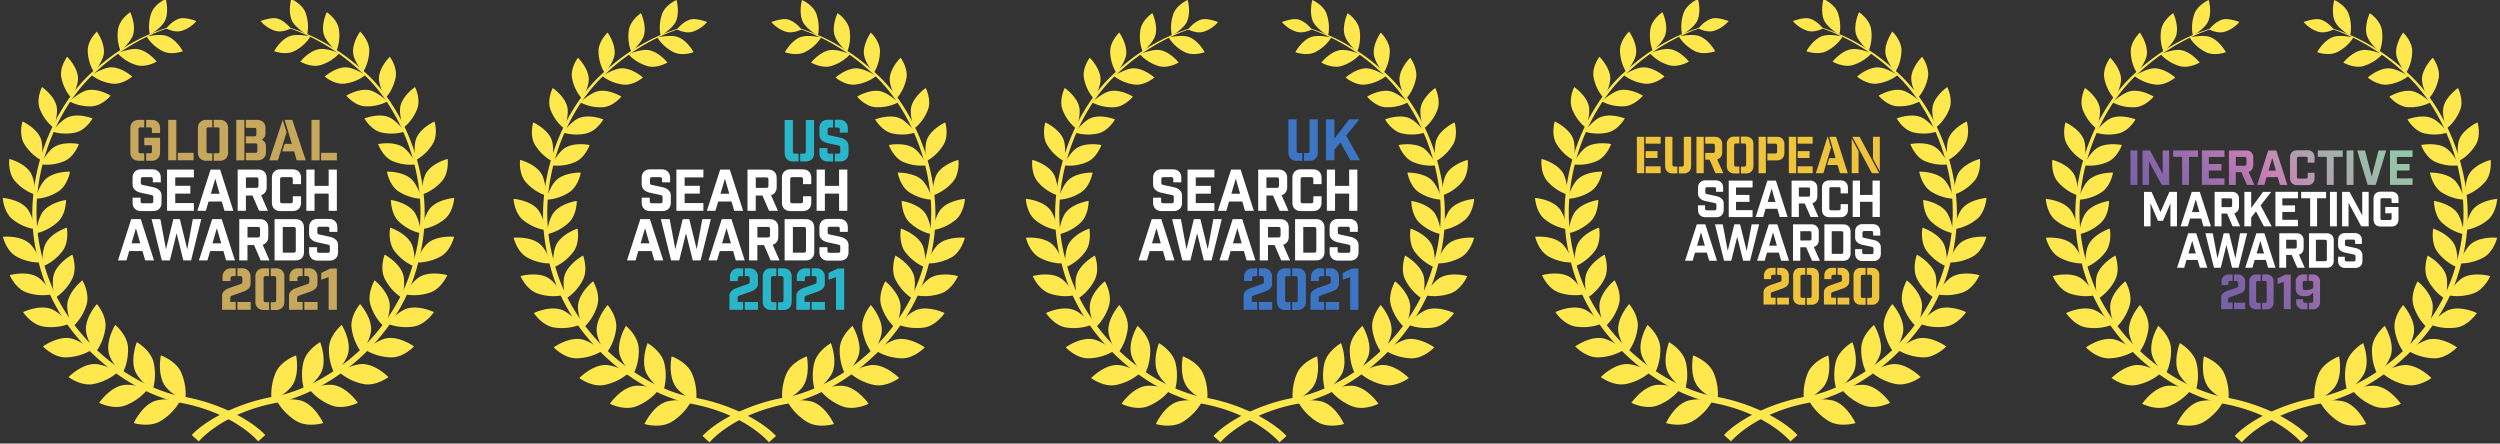 <svg width="930" height="165" fill="none" xmlns="http://www.w3.org/2000/svg"><rect width="100%" height="100%" fill="#333333" stroke="none"/><g clip-path="url(#a)"><g clip-path="url(#b)"><path d="M56.86 66.624c0-.472-.258-.72-.716-.72h-3.05c-.469 0-.715.259-.715.72v1.45c0 .473.257.619.715.72l3.944.855c1.654.36 3.05 1.36 3.05 3.07v2.766c0 1.787-1.229 3.024-3.005 3.024h-4.748c-1.777 0-3.005-1.237-3.005-3.024v-1.957h2.96v1.36c0 .473.257.72.715.72h3.307c.47 0 .715-.258.715-.72V73.27c0-.472-.257-.618-.715-.72l-3.944-.854c-1.653-.36-3.05-1.36-3.05-3.07v-2.597c0-1.788 1.23-3.025 3.006-3.025h4.49c1.777 0 3.006 1.237 3.006 3.025v1.788h-2.96v-1.192ZM72.12 63.082v2.901h-6.927v3.148h5.609v2.902h-5.609v3.497h6.927v2.9h-9.976V63.083h9.976ZM76.566 78.42h-3.15l4.916-15.338h3.552L86.8 78.419h-3.285l-.994-3.452h-4.938l-1.017 3.452Zm1.866-6.343h3.262l-1.609-5.622-1.653 5.623ZM96.385 78.42l-2.457-5.69H91.47v5.69h-3.05V63.081h7.775c1.777 0 3.006 1.237 3.006 3.025v3.598c0 1.45-.805 2.53-2.078 2.901l2.536 5.813h-3.274Zm-.234-11.717c0-.473-.257-.72-.715-.72H91.48v3.902h3.955c.469 0 .715-.259.715-.72v-2.462ZM108.931 66.624c0-.472-.257-.72-.715-.72h-3.307c-.469 0-.715.259-.715.72v8.265c0 .472.257.72.715.72h3.307c.469 0 .715-.26.715-.72V73.01h3.05v2.474c0 1.787-1.229 3.024-3.005 3.024h-4.826c-1.777 0-3.005-1.237-3.005-3.024v-9.457c0-1.788 1.228-3.025 3.005-3.025h4.826c1.776 0 3.005 1.237 3.005 3.025v2.474h-3.05v-1.878ZM113.959 63.082h3.05v6.05h5.251v-6.05h3.05v15.337h-3.05v-6.398h-5.251v6.398h-3.05V63.082ZM47.05 96.86H43.9l4.916-15.348h3.553l4.915 15.348H54l-.995-3.452h-4.938l-1.016 3.452Zm1.867-6.341h3.262l-1.61-5.623-1.653 5.623ZM68.199 96.86l-2.503-10.097-2.502 10.097h-3.005L56.4 81.523h3.262l2.079 11.21 2.748-11.21h2.413l2.748 11.21 2.078-11.21h3.14L71.08 96.872H68.2v-.012ZM77.16 96.86h-3.151l4.915-15.348h3.553l4.916 15.348h-3.285l-.994-3.452h-4.938l-1.017 3.452Zm1.865-6.341h3.262l-1.609-5.623-1.653 5.623ZM96.977 96.86l-2.458-5.69h-2.457v5.69h-3.05V81.523h7.775c1.777 0 3.005 1.237 3.005 3.025v3.598c0 1.45-.804 2.53-2.078 2.901l2.537 5.813h-3.274Zm-.234-11.716c0-.473-.257-.72-.715-.72h-3.955v3.902h3.955c.469 0 .715-.259.715-.72v-2.462ZM110.082 81.523c1.776 0 3.005 1.237 3.005 3.025v9.288c0 1.788-1.229 3.024-3.005 3.024h-7.943V81.523h7.943Zm-.76 12.448c.469 0 .715-.259.715-.72v-8.096c0-.472-.257-.72-.715-.72h-4.133v9.547h4.133v-.011ZM122.527 85.054c0-.472-.257-.72-.715-.72h-3.05c-.469 0-.715.259-.715.72v1.45c0 .473.257.619.715.72l3.944.855c1.653.36 3.05 1.36 3.05 3.07v2.765c0 1.788-1.229 3.025-3.005 3.025h-4.748c-1.777 0-3.006-1.237-3.006-3.025v-1.956h2.961v1.372c0 .472.257.72.715.72h3.307c.469 0 .715-.26.715-.72v-1.62c0-.472-.257-.618-.715-.72l-3.944-.854c-1.653-.36-3.05-1.36-3.05-3.07V84.47c0-1.788 1.229-3.025 3.006-3.025h4.491c1.776 0 3.005 1.237 3.005 3.025v1.788h-2.961v-1.203Z" fill="#fff"/><path d="M51.525 59.806c-1.782 0-3.03-1.224-3.03-2.972v-9.268c0-1.749 1.248-2.973 3.03-2.973h2.14v2.798h-1.427c-.535 0-.713.175-.713.7v8.218c0 .525.178.7.713.7h1.426v2.797h-2.139Z" fill="#C6A75C"/><path fill-rule="evenodd" clip-rule="evenodd" d="M55.803 57.009c.535 0 .713-.175.713-.7v-2.273h-2.852v-2.798h5.882v5.596c0 1.748-1.248 2.972-3.03 2.972h-2.139V57.01h1.426Z" fill="#C6A75C"/><path d="M56.516 44.593c1.782 0 3.03 1.224 3.03 2.973v1.923h-3.03v-1.398c0-.525-.178-.7-.713-.7h-1.426v-2.798h2.139ZM65.606 44.592V59.63h-3.03V44.592h3.03Zm6.417 15.038H66.14v-2.797h5.882v2.797ZM77.548 47.39c-.535 0-.713.175-.713.7v8.218c0 .525.178.7.713.7h1.426v2.797h-2.317c-1.782 0-3.03-1.224-3.03-2.972v-9.268c0-1.749 1.248-2.973 3.03-2.973h2.317v2.798h-1.426Zm4.278-2.798c1.782 0 3.03 1.224 3.03 2.973v9.268c0 1.748-1.248 2.972-3.03 2.972h-2.317v-2.798h1.426c.535 0 .713-.174.713-.7V48.09c0-.524-.178-.7-.713-.7h-1.426v-2.797h2.317ZM87.887 44.593h3.03v15.038h-3.03V44.593Zm7.842 0c1.783 0 3.03 1.224 3.03 2.973v2.098c0 .874-.356 1.749-1.425 2.273 1.069.525 1.604 1.4 1.604 2.274v2.448c0 1.748-1.248 2.972-3.03 2.972H91.45v-2.797h3.565c.535 0 .713-.175.713-.7v-2.098c0-.7-.356-.7-1.07-.7h-3.208v-2.623h3.209c.535 0 .713-.175.713-.7v-1.748c0-.524-.178-.7-.713-.7H91.45v-2.972h4.278ZM105.176 44.593l1.426 4.547-3.208 10.492h-3.208l4.99-15.039Zm4.278 11.716h-4.456l.891-2.798h2.674l-2.674-8.918h2.852l4.991 15.038h-3.387l-.891-3.322ZM118.9 44.593v15.038h-3.03V44.593h3.03Zm6.417 15.038h-5.882v-2.797h5.882v2.797ZM87.678 115.24h-5.06v-5.162c0-1.709 1.44-2.518 3.05-3.069l3.641-1.282c.547-.191.85-.304.85-.855v-1.327c0-.551-.303-.854-.85-.854h-.994V99.79h1.843c1.698 0 3.05 1.36 3.05 3.069v2.688c0 1.709-1.441 2.519-3.05 3.07l-3.642 1.281c-.547.192-.849.304-.849.855v1.574h2.011v2.913Zm-4.882-12.358a3.043 3.043 0 0 1 3.05-3.07h1.843v2.901h-1.083c-.548 0-.85.304-.85.855v.978h-2.96v-1.664Zm5.519 12.358v-2.902h4.938v2.902h-4.938ZM98.783 102.713c-.47 0-.715.259-.715.72v8.264c0 .473.257.72.715.72h1.296v2.901h-2.067c-1.776 0-3.005-1.237-3.005-3.025v-9.456c0-1.788 1.229-3.025 3.005-3.025h2.056v2.901h-1.285Zm3.999-2.901c1.777 0 3.006 1.237 3.006 3.025v9.456c0 1.788-1.229 3.025-3.006 3.025h-2.078v-2.901h1.319c.469 0 .715-.259.715-.72v-8.264c0-.473-.257-.72-.715-.72h-1.319v-2.901h2.078ZM112.569 115.24h-5.061v-5.162c0-1.709 1.441-2.518 3.05-3.069l3.642-1.282c.547-.191.849-.304.849-.855v-1.327c0-.551-.302-.854-.849-.854h-.995V99.79h1.844c1.698 0 3.05 1.36 3.05 3.069v2.688c0 1.709-1.442 2.519-3.05 3.07l-3.642 1.281c-.548.192-.849.304-.849.855v1.574h2.011v2.913Zm-4.882-12.358a3.042 3.042 0 0 1 3.049-3.07h1.844v2.901h-1.084c-.547 0-.849.304-.849.855v.978h-2.96v-1.664Zm5.518 12.358v-2.902h4.938v2.902h-4.938ZM122.259 103.096l-2.771.978v-2.552l3.408-1.62h2.413v15.349h-3.05v-12.155Z" fill="#C6A75C"/><path d="M96.045 164.19s-9.032-10.997-30.12-14.573c-20.527-4.79-45.36-24.817-51.727-52.94-7.378-27.852 5.04-56.975 20.92-70.592C50.887 11.793 65.666 9.578 65.373 9.387c.36.427-14.295 2.98-29.67 17.328C20.204 40.41 8.406 69.15 15.885 96.262c6.501 27.38 30.807 46.552 50.67 51.005a68.712 68.712 0 0 1 12.709 3.193c14.014 4.97 19.401 11.38 19.401 11.38l-2.62 2.35Z" fill="#FFE84D"/><path d="M73.955 164.19s9.031-10.997 30.12-14.573c20.526-4.79 45.349-24.817 51.726-52.94 7.378-27.852-5.039-56.975-20.92-70.592-15.769-14.292-30.548-16.507-30.244-16.698-.36.427 14.295 2.98 29.659 17.328 15.499 13.695 27.297 42.436 19.818 69.547-6.501 27.38-30.818 46.552-50.669 51.005a68.71 68.71 0 0 0-12.71 3.193c-14.014 4.97-19.401 11.38-19.401 11.38l2.62 2.35ZM59.85 132.222s5.748 1.979 7.649 6.555c2.384 5.724 1.35 10.525 1.35 10.525s-5.759-2.991-7.682-6.094c-2.71-4.363-1.316-10.986-1.316-10.986ZM49.762 157.387s5.815 1.788 10.055-.798c5.297-3.228 7.288-7.714 7.288-7.714s-6.422-.967-9.808.405c-4.757 1.934-7.535 8.107-7.535 8.107ZM50.898 127.285s5.207 2.89 6.265 7.635c1.327 5.937-.484 10.39-.484 10.39s-5.05-3.868-6.377-7.196c-1.867-4.678.596-10.829.596-10.829ZM36.884 149.853s5.309 2.71 9.841.933c5.657-2.215 8.346-6.207 8.346-6.207s-6.029-2.024-9.538-1.27c-4.926 1.057-8.65 6.544-8.65 6.544ZM42.868 120.876s4.532 3.677 4.746 8.434c.27 5.948-2.238 9.94-2.238 9.94s-4.218-4.588-4.926-8.029c-1.013-4.824 2.418-10.345 2.418-10.345ZM25.502 140.273s4.656 3.519 9.335 2.575c5.837-1.181 9.11-4.565 9.11-4.565s-5.477-2.98-8.986-2.856c-4.926.191-9.459 4.846-9.459 4.846ZM36.051 113.106s3.757 4.318 3.15 8.951c-.754 5.791-3.847 9.209-3.847 9.209s-3.284-5.15-3.397-8.591c-.157-4.824 4.094-9.569 4.094-9.569ZM15.986 128.871s3.903 4.183 8.57 4.07c5.838-.146 9.572-2.856 9.572-2.856s-4.78-3.812-8.188-4.284c-4.791-.663-9.954 3.07-9.954 3.07ZM30.643 104.291s2.89 4.801 1.518 9.175c-1.71 5.454-5.286 8.242-5.286 8.242s-2.295-5.521-1.811-8.86c.664-4.701 5.579-8.557 5.579-8.557ZM8.598 116.097s3.048 4.701 7.58 5.387c5.658.854 9.718-1.136 9.718-1.136s-3.96-4.487-7.176-5.521c-4.51-1.451-10.122 1.27-10.122 1.27ZM26.907 94.722s1.969 5.127-.1 9.108c-2.576 4.981-6.502 7.05-6.502 7.05s-1.27-5.724-.247-8.861c1.45-4.408 6.85-7.297 6.85-7.297ZM3.626 102.357s2.137 5.06 6.388 6.488c5.31 1.788 9.572.562 9.572.562s-3.06-5.004-5.984-6.556c-4.094-2.159-9.976-.494-9.976-.494ZM24.85 84.68s1.023 5.285-1.642 8.77c-3.34 4.364-7.48 5.702-7.48 5.702s-.258-5.746 1.282-8.602c2.137-4.003 7.84-5.87 7.84-5.87ZM1.084 88.087s1.203 5.251 5.061 7.354c4.825 2.631 9.144 2.17 9.144 2.17s-2.103-5.352-4.656-7.342c-3.588-2.789-9.549-2.182-9.549-2.182ZM24.568 74.38s.09 5.274-3.082 8.186c-3.97 3.643-8.176 4.228-8.176 4.228s.73-5.577 2.699-8.085c2.733-3.497 8.56-4.329 8.56-4.329ZM1.04 73.627s.269 5.273 3.643 7.96c4.207 3.363 8.458 3.655 8.458 3.655s-1.113-5.52-3.24-7.87C6.9 74.053 1.04 73.626 1.04 73.626ZM26.042 63.855s-.81 5.105-4.364 7.377c-4.443 2.845-8.616 2.687-8.616 2.687s1.654-5.262 3.982-7.342c3.24-2.913 8.998-2.721 8.998-2.721ZM3.469 59.121s-.642 5.128 2.159 8.299c3.487 3.958 7.536 4.97 7.536 4.97s-.135-5.521-1.789-8.152c-2.328-3.7-7.906-5.117-7.906-5.117ZM29.337 53.59s-1.642 4.79-5.466 6.375c-4.78 1.99-8.773 1.124-8.773 1.124s2.496-4.801 5.083-6.41c3.633-2.248 9.156-1.09 9.156-1.09ZM8.36 45.178s-1.484 4.847.676 8.377c2.7 4.408 6.433 6.072 6.433 6.072s.81-5.352-.337-8.174c-1.62-3.958-6.771-6.275-6.771-6.275ZM34.432 44.065s-2.407 4.34-6.366 5.229c-4.95 1.102-8.66-.405-8.66-.405s3.227-4.205 5.994-5.319c3.892-1.563 9.032.495 9.032.495ZM15.615 32.382s-2.26 4.42-.776 8.197c1.845 4.723 5.174 6.96 5.174 6.96s1.687-5.026 1.057-7.95c-.877-4.103-5.455-7.207-5.455-7.207ZM41.158 35.587s-3.06 3.778-7.04 3.958c-4.96.225-8.29-1.867-8.29-1.867s3.835-3.508 6.692-4.115c4.027-.833 8.638 2.024 8.638 2.024ZM24.985 21.115s-2.936 3.88-2.149 7.781c.979 4.869 3.813 7.59 3.813 7.59s2.486-4.565 2.373-7.489c-.157-4.104-4.037-7.882-4.037-7.882ZM49.188 28.48s-3.599 3.126-7.468 2.62c-4.825-.63-7.682-3.205-7.682-3.205s4.297-2.732 7.165-2.833c4.015-.124 7.985 3.418 7.985 3.418ZM36.04 11.76s-3.498 3.25-3.396 7.14c.112 4.869 2.384 7.972 2.384 7.972s3.183-3.98 3.577-6.825c.54-3.98-2.565-8.288-2.565-8.288ZM58.277 22.914s-4.004 2.406-7.648 1.26c-4.555-1.429-6.872-4.397-6.872-4.397s4.611-1.912 7.4-1.507c3.892.562 7.12 4.644 7.12 4.644ZM48.435 4.54s-3.925 2.542-4.499 6.32c-.72 4.711.945 8.107.945 8.107s3.745-3.306 4.6-5.982c1.215-3.755-1.046-8.444-1.046-8.444ZM68.028 19.057s-4.275 1.642-7.604-.078c-4.15-2.148-5.882-5.42-5.882-5.42s4.769-1.057 7.4-.203c3.679 1.203 6.086 5.701 6.086 5.701ZM61.661-.35s-4.217 1.787-5.41 5.33c-1.495 4.43-.472 7.983-.472 7.983s4.184-2.553 5.466-4.982c1.8-3.418.416-8.332.416-8.332ZM61.842 10.58s3.16 1.787 5.96.82c3.499-1.203 5.23-3.565 5.23-3.565s-3.61-1.383-5.769-1.023c-3.003.529-5.421 3.767-5.421 3.767Z" fill="#FFE84D"/><path d="M110.149 132.222s-5.747 1.979-7.648 6.555c-2.385 5.724-1.35 10.525-1.35 10.525s5.759-2.991 7.682-6.094c2.711-4.363 1.316-10.986 1.316-10.986ZM120.238 157.387s-5.815 1.788-10.055-.799c-5.286-3.227-7.288-7.713-7.288-7.713s6.422-.967 9.807.404c4.758 1.935 7.536 8.108 7.536 8.108ZM119.102 127.285s-5.219 2.89-6.276 7.635c-1.327 5.937.484 10.39.484 10.39s5.05-3.868 6.377-7.196c1.878-4.678-.585-10.829-.585-10.829ZM133.117 149.853s-5.309 2.71-9.842.933c-5.657-2.215-8.345-6.207-8.345-6.207s6.028-2.024 9.537-1.27c4.915 1.057 8.65 6.544 8.65 6.544ZM127.132 120.876s-4.533 3.677-4.746 8.434c-.27 5.948 2.238 9.94 2.238 9.94s4.217-4.588 4.937-8.029c1.001-4.824-2.429-10.345-2.429-10.345ZM144.497 140.273s-4.656 3.519-9.335 2.575c-5.837-1.181-9.11-4.565-9.11-4.565s5.477-2.98 8.986-2.856c4.927.191 9.459 4.846 9.459 4.846ZM133.948 113.106s-3.756 4.318-3.149 8.951c.753 5.791 3.846 9.209 3.846 9.209s3.285-5.15 3.397-8.591c.158-4.824-4.094-9.569-4.094-9.569ZM154.013 128.871s-3.903 4.183-8.57 4.07c-5.838-.146-9.572-2.856-9.572-2.856s4.78-3.812 8.188-4.284c4.78-.664 9.954 3.07 9.954 3.07ZM139.358 104.29s-2.891 4.802-1.519 9.176c1.71 5.454 5.287 8.242 5.287 8.242s2.294-5.521 1.81-8.86c-.663-4.701-5.578-8.558-5.578-8.558ZM161.402 116.097s-3.048 4.701-7.581 5.387c-5.657.854-9.717-1.136-9.717-1.136s3.959-4.487 7.175-5.521c4.51-1.451 10.123 1.27 10.123 1.27ZM143.092 94.722s-1.969 5.127.101 9.108c2.575 4.981 6.501 7.05 6.501 7.05s1.271-5.724.247-8.861c-1.451-4.408-6.849-7.297-6.849-7.297ZM166.373 102.357s-2.137 5.06-6.399 6.488c-5.32 1.788-9.572.562-9.572.562s3.06-5.004 5.973-6.556c4.116-2.159 9.998-.494 9.998-.494ZM145.15 84.68s-1.023 5.285 1.642 8.77c3.341 4.364 7.48 5.702 7.48 5.702s.258-5.746-1.271-8.602c-2.149-4.003-7.851-5.87-7.851-5.87ZM168.926 88.087s-1.203 5.251-5.072 7.354c-4.825 2.631-9.144 2.17-9.144 2.17s2.103-5.352 4.656-7.342c3.588-2.789 9.56-2.182 9.56-2.182ZM145.431 74.38s-.09 5.274 3.082 8.186c3.959 3.643 8.176 4.228 8.176 4.228s-.731-5.577-2.699-8.085c-2.744-3.497-8.559-4.329-8.559-4.329ZM168.96 73.627s-.27 5.273-3.633 7.96c-4.206 3.363-8.458 3.655-8.458 3.655s1.114-5.52 3.239-7.87c2.992-3.318 8.852-3.745 8.852-3.745ZM143.958 63.855s.81 5.105 4.364 7.377c4.443 2.845 8.615 2.687 8.615 2.687s-1.653-5.262-3.981-7.342c-3.239-2.913-8.998-2.721-8.998-2.721ZM166.531 59.121s.641 5.128-2.159 8.299c-3.487 3.958-7.536 4.97-7.536 4.97s.135-5.521 1.788-8.152c2.328-3.7 7.907-5.117 7.907-5.117ZM140.662 53.59s1.653 4.79 5.478 6.375c4.78 1.99 8.772 1.124 8.772 1.124s-2.497-4.801-5.083-6.41c-3.644-2.248-9.167-1.09-9.167-1.09ZM161.639 45.178s1.484 4.847-.675 8.377c-2.7 4.408-6.434 6.072-6.434 6.072s-.809-5.352.338-8.174c1.619-3.958 6.771-6.275 6.771-6.275ZM135.567 44.065s2.407 4.34 6.366 5.229c4.949 1.102 8.661-.405 8.661-.405s-3.228-4.205-5.995-5.319c-3.903-1.563-9.032.495-9.032.495ZM154.384 32.382s2.261 4.42.788 8.198c-1.845 4.722-5.174 6.96-5.174 6.96s-1.687-5.026-1.057-7.95c.866-4.104 5.443-7.208 5.443-7.208ZM128.842 35.587s3.059 3.778 7.029 3.958c4.96.225 8.29-1.867 8.29-1.867s-3.836-3.508-6.693-4.115c-4.015-.833-8.626 2.024-8.626 2.024ZM145.015 21.115s2.935 3.88 2.148 7.781c-.978 4.869-3.813 7.59-3.813 7.59s-2.485-4.565-2.384-7.489c.169-4.104 4.049-7.882 4.049-7.882ZM120.812 28.48s3.599 3.126 7.468 2.62c4.825-.63 7.682-3.205 7.682-3.205s-4.297-2.732-7.165-2.833c-4.026-.124-7.985 3.418-7.985 3.418ZM133.96 11.76s3.497 3.25 3.396 7.14c-.112 4.869-2.384 7.972-2.384 7.972s-3.183-3.98-3.566-6.825c-.551-3.98 2.554-8.288 2.554-8.288ZM111.724 22.914s4.004 2.406 7.648 1.26c4.555-1.429 6.872-4.397 6.872-4.397s-4.612-1.912-7.401-1.507c-3.903.562-7.119 4.644-7.119 4.644ZM121.565 4.54s3.925 2.542 4.499 6.32c.719 4.711-.945 8.107-.945 8.107s-3.745-3.306-4.6-5.982c-1.215-3.756 1.046-8.444 1.046-8.444ZM101.972 19.057s4.285 1.642 7.603-.078c4.15-2.148 5.882-5.42 5.882-5.42s-4.769-1.057-7.389-.203c-3.689 1.203-6.096 5.701-6.096 5.701ZM108.337-.35s4.229 1.787 5.422 5.33c1.484 4.43.472 7.983.472 7.983s-4.173-2.553-5.466-4.982c-1.811-3.418-.428-8.332-.428-8.332ZM108.147 10.58s-3.16 1.787-5.961.82c-3.498-1.203-5.23-3.565-5.23-3.565s3.622-1.383 5.77-1.023c3.014.529 5.421 3.767 5.421 3.767ZM286.045 164.54s-9.032-10.997-30.121-14.572c-20.526-4.791-45.36-24.817-51.726-52.94-7.378-27.852 5.039-56.975 20.92-70.592 15.769-14.292 30.548-16.507 30.255-16.698.36.427-14.295 2.98-29.67 17.327-15.499 13.696-27.297 42.437-19.818 69.547 6.501 27.381 30.807 46.553 50.669 51.005a68.716 68.716 0 0 1 12.71 3.194c14.014 4.97 19.401 11.379 19.401 11.379l-2.62 2.35Z" fill="#FFE84D"/><path d="M263.955 164.54s9.031-10.997 30.12-14.572c20.526-4.791 45.349-24.817 51.726-52.94 7.378-27.852-5.039-56.975-20.92-70.592-15.769-14.292-30.548-16.507-30.244-16.698-.36.427 14.295 2.98 29.659 17.327 15.499 13.696 27.297 42.437 19.818 69.547-6.501 27.381-30.818 46.553-50.669 51.005a68.684 68.684 0 0 0-12.709 3.194c-14.015 4.97-19.402 11.379-19.402 11.379l2.621 2.35ZM249.851 132.572s5.747 1.979 7.648 6.556c2.384 5.723 1.35 10.525 1.35 10.525s-5.759-2.991-7.682-6.095c-2.711-4.363-1.316-10.986-1.316-10.986ZM239.762 157.737s5.815 1.788 10.055-.798c5.297-3.227 7.288-7.714 7.288-7.714s-6.422-.967-9.808.405c-4.757 1.934-7.535 8.107-7.535 8.107ZM240.898 127.636s5.207 2.89 6.265 7.635c1.327 5.937-.484 10.39-.484 10.39s-5.05-3.868-6.377-7.197c-1.867-4.677.596-10.828.596-10.828ZM226.884 150.204s5.308 2.71 9.841.933c5.658-2.215 8.346-6.207 8.346-6.207s-6.029-2.024-9.538-1.271c-4.926 1.057-8.649 6.545-8.649 6.545ZM232.868 121.227s4.532 3.677 4.746 8.433c.27 5.949-2.238 9.94-2.238 9.94s-4.218-4.587-4.926-8.028c-1.013-4.824 2.418-10.345 2.418-10.345ZM215.502 140.624s4.656 3.519 9.335 2.575c5.837-1.181 9.11-4.566 9.11-4.566s-5.477-2.98-8.986-2.856c-4.926.191-9.459 4.847-9.459 4.847ZM226.051 113.457s3.757 4.317 3.15 8.95c-.754 5.791-3.847 9.209-3.847 9.209s-3.284-5.15-3.397-8.59c-.157-4.824 4.094-9.569 4.094-9.569ZM205.986 129.221s3.903 4.183 8.571 4.071c5.837-.146 9.571-2.856 9.571-2.856s-4.78-3.812-8.188-4.284c-4.791-.664-9.954 3.069-9.954 3.069ZM220.643 104.641s2.89 4.802 1.518 9.176c-1.71 5.453-5.286 8.242-5.286 8.242s-2.295-5.521-1.811-8.861c.664-4.7 5.579-8.557 5.579-8.557ZM198.598 116.448s3.048 4.7 7.58 5.386c5.658.855 9.718-1.136 9.718-1.136s-3.959-4.486-7.176-5.521c-4.51-1.45-10.122 1.271-10.122 1.271ZM216.907 95.072s1.969 5.128-.101 9.108c-2.576 4.981-6.501 7.05-6.501 7.05s-1.271-5.723-.247-8.86c1.451-4.408 6.849-7.298 6.849-7.298ZM193.626 102.707s2.137 5.06 6.388 6.488c5.309 1.788 9.572.562 9.572.562s-3.059-5.003-5.984-6.555c-4.094-2.159-9.976-.495-9.976-.495ZM214.85 85.03s1.023 5.286-1.642 8.772c-3.341 4.362-7.48 5.7-7.48 5.7s-.258-5.745 1.282-8.602c2.137-4.003 7.84-5.87 7.84-5.87ZM191.084 88.438s1.203 5.251 5.061 7.354c4.825 2.631 9.144 2.17 9.144 2.17s-2.103-5.352-4.656-7.343c-3.588-2.788-9.549-2.181-9.549-2.181ZM214.568 74.73s.09 5.274-3.082 8.187c-3.97 3.643-8.176 4.228-8.176 4.228s.731-5.578 2.699-8.085c2.733-3.497 8.559-4.33 8.559-4.33ZM191.039 73.977s.27 5.274 3.644 7.962c4.207 3.362 8.458 3.654 8.458 3.654s-1.113-5.521-3.239-7.871c-3.003-3.317-8.863-3.745-8.863-3.745ZM216.042 64.206s-.81 5.105-4.364 7.376c-4.443 2.845-8.616 2.688-8.616 2.688s1.654-5.263 3.982-7.343c3.239-2.912 8.998-2.72 8.998-2.72ZM193.469 59.472s-.642 5.128 2.159 8.298c3.487 3.959 7.536 4.97 7.536 4.97s-.135-5.52-1.789-8.152c-2.328-3.7-7.906-5.116-7.906-5.116ZM219.337 53.94s-1.642 4.79-5.466 6.375c-4.781 1.99-8.773 1.125-8.773 1.125s2.497-4.802 5.083-6.41c3.633-2.248 9.156-1.09 9.156-1.09ZM198.361 45.529s-1.485 4.846.675 8.377c2.699 4.408 6.433 6.072 6.433 6.072s.81-5.352-.337-8.175c-1.62-3.958-6.771-6.274-6.771-6.274ZM224.432 44.416s-2.407 4.34-6.366 5.229c-4.949 1.101-8.661-.405-8.661-.405s3.228-4.206 5.995-5.319c3.892-1.563 9.032.495 9.032.495ZM205.615 32.733s-2.261 4.419-.776 8.197c1.845 4.723 5.174 6.96 5.174 6.96s1.687-5.026 1.057-7.95c-.877-4.104-5.455-7.207-5.455-7.207ZM231.158 35.937s-3.059 3.778-7.041 3.958c-4.96.225-8.289-1.866-8.289-1.866s3.835-3.509 6.692-4.116c4.027-.832 8.638 2.024 8.638 2.024ZM214.985 21.466s-2.936 3.879-2.149 7.78c.979 4.87 3.813 7.59 3.813 7.59s2.486-4.564 2.373-7.488c-.157-4.104-4.037-7.882-4.037-7.882ZM239.188 28.83s-3.599 3.127-7.468 2.62c-4.825-.629-7.682-3.204-7.682-3.204s4.297-2.732 7.165-2.834c4.015-.123 7.985 3.419 7.985 3.419ZM226.04 12.11s-3.497 3.25-3.396 7.14c.112 4.87 2.384 7.973 2.384 7.973s3.183-3.98 3.577-6.826c.54-3.98-2.565-8.287-2.565-8.287ZM248.277 23.265s-4.004 2.406-7.648 1.259c-4.555-1.428-6.872-4.397-6.872-4.397s4.611-1.911 7.401-1.506c3.891.562 7.119 4.644 7.119 4.644ZM238.435 4.891s-3.925 2.541-4.499 6.32c-.719 4.711.945 8.107.945 8.107s3.746-3.306 4.6-5.982c1.215-3.756-1.046-8.445-1.046-8.445ZM258.027 19.408s-4.274 1.642-7.603-.079c-4.15-2.148-5.882-5.42-5.882-5.42s4.769-1.057 7.401-.202c3.678 1.203 6.084 5.7 6.084 5.7ZM251.661 0s-4.217 1.788-5.409 5.33c-1.496 4.43-.473 7.983-.473 7.983s4.184-2.552 5.466-4.98c1.8-3.42.416-8.333.416-8.333ZM251.842 10.93s3.16 1.788 5.961.82c3.498-1.203 5.23-3.564 5.23-3.564s-3.611-1.383-5.77-1.023c-3.003.528-5.421 3.767-5.421 3.767Z" fill="#FFE84D"/><path d="M300.149 132.572s-5.747 1.979-7.648 6.556c-2.385 5.723-1.35 10.525-1.35 10.525s5.759-2.991 7.682-6.095c2.711-4.363 1.316-10.986 1.316-10.986ZM310.238 157.737s-5.815 1.788-10.055-.798c-5.286-3.227-7.288-7.714-7.288-7.714s6.422-.967 9.807.405c4.758 1.934 7.536 8.107 7.536 8.107ZM309.102 127.636s-5.219 2.89-6.276 7.635c-1.327 5.937.484 10.39.484 10.39s5.05-3.868 6.377-7.197c1.878-4.677-.585-10.828-.585-10.828ZM323.117 150.204s-5.309 2.71-9.842.933c-5.657-2.215-8.345-6.207-8.345-6.207s6.028-2.024 9.537-1.271c4.915 1.057 8.65 6.545 8.65 6.545ZM317.132 121.227s-4.533 3.677-4.746 8.433c-.27 5.948 2.238 9.94 2.238 9.94s4.217-4.587 4.937-8.028c1.001-4.824-2.429-10.345-2.429-10.345ZM334.497 140.624s-4.656 3.519-9.335 2.575c-5.837-1.181-9.11-4.566-9.11-4.566s5.477-2.98 8.986-2.856c4.927.191 9.459 4.847 9.459 4.847ZM323.948 113.457s-3.756 4.318-3.149 8.95c.753 5.791 3.846 9.21 3.846 9.21s3.285-5.15 3.397-8.591c.158-4.824-4.094-9.569-4.094-9.569ZM344.013 129.221s-3.903 4.183-8.57 4.071c-5.838-.146-9.572-2.856-9.572-2.856s4.78-3.812 8.188-4.284c4.78-.664 9.954 3.069 9.954 3.069ZM329.358 104.641s-2.891 4.801-1.519 9.176c1.71 5.453 5.286 8.242 5.286 8.242s2.295-5.521 1.811-8.861c-.663-4.7-5.578-8.557-5.578-8.557ZM351.403 116.448s-3.048 4.7-7.581 5.386c-5.657.855-9.718-1.136-9.718-1.136s3.96-4.486 7.176-5.521c4.51-1.45 10.123 1.271 10.123 1.271ZM333.092 95.072s-1.969 5.128.101 9.108c2.575 4.981 6.501 7.05 6.501 7.05s1.271-5.723.247-8.86c-1.451-4.408-6.849-7.298-6.849-7.298ZM356.373 102.707s-2.137 5.06-6.399 6.488c-5.32 1.788-9.572.562-9.572.562s3.06-5.003 5.973-6.555c4.116-2.159 9.998-.495 9.998-.495ZM335.15 85.03s-1.023 5.286 1.642 8.771c3.341 4.363 7.48 5.701 7.48 5.701s.258-5.745-1.271-8.602c-2.148-4.003-7.851-5.87-7.851-5.87ZM358.926 88.438s-1.203 5.251-5.072 7.354c-4.825 2.631-9.144 2.17-9.144 2.17s2.103-5.352 4.656-7.343c3.588-2.788 9.56-2.181 9.56-2.181ZM335.431 74.73s-.09 5.274 3.082 8.187c3.959 3.643 8.176 4.228 8.176 4.228s-.731-5.578-2.699-8.085c-2.744-3.497-8.559-4.33-8.559-4.33ZM358.96 73.978s-.27 5.273-3.633 7.96c-4.206 3.363-8.458 3.655-8.458 3.655s1.114-5.521 3.239-7.871c2.992-3.317 8.852-3.744 8.852-3.744ZM333.958 64.206s.81 5.105 4.364 7.376c4.443 2.845 8.615 2.688 8.615 2.688s-1.653-5.263-3.981-7.343c-3.239-2.912-8.998-2.72-8.998-2.72ZM356.531 59.472s.641 5.128-2.159 8.299c-3.487 3.958-7.536 4.97-7.536 4.97s.135-5.521 1.788-8.153c2.328-3.7 7.907-5.116 7.907-5.116ZM330.662 53.94s1.653 4.79 5.478 6.375c4.78 1.99 8.772 1.125 8.772 1.125s-2.497-4.802-5.083-6.41c-3.644-2.248-9.167-1.09-9.167-1.09ZM351.639 45.529s1.484 4.846-.675 8.377c-2.7 4.408-6.434 6.072-6.434 6.072s-.809-5.352.338-8.175c1.619-3.958 6.771-6.274 6.771-6.274ZM325.567 44.416s2.407 4.34 6.366 5.229c4.949 1.101 8.661-.405 8.661-.405s-3.228-4.206-5.995-5.319c-3.903-1.563-9.032.495-9.032.495ZM344.384 32.733s2.261 4.419.788 8.197c-1.845 4.723-5.174 6.96-5.174 6.96s-1.687-5.026-1.057-7.95c.866-4.104 5.443-7.207 5.443-7.207ZM318.842 35.937s3.059 3.778 7.029 3.958c4.96.225 8.29-1.866 8.29-1.866s-3.836-3.509-6.693-4.116c-4.015-.832-8.626 2.024-8.626 2.024ZM335.015 21.466s2.935 3.879 2.148 7.78c-.978 4.87-3.813 7.59-3.813 7.59s-2.485-4.564-2.384-7.488c.169-4.104 4.049-7.882 4.049-7.882ZM310.812 28.83s3.599 3.127 7.468 2.62c4.825-.629 7.682-3.204 7.682-3.204s-4.297-2.732-7.165-2.834c-4.026-.123-7.985 3.419-7.985 3.419ZM323.96 12.11s3.497 3.25 3.396 7.14c-.112 4.87-2.384 7.973-2.384 7.973s-3.183-3.98-3.566-6.826c-.551-3.98 2.554-8.287 2.554-8.287ZM301.724 23.265s4.004 2.406 7.648 1.259c4.555-1.428 6.872-4.397 6.872-4.397s-4.612-1.911-7.401-1.506c-3.903.562-7.119 4.644-7.119 4.644ZM311.565 4.891s3.925 2.541 4.499 6.32c.719 4.711-.945 8.107-.945 8.107s-3.745-3.306-4.6-5.982c-1.215-3.756 1.046-8.445 1.046-8.445ZM291.972 19.408s4.285 1.642 7.603-.079c4.15-2.148 5.882-5.42 5.882-5.42s-4.769-1.057-7.389-.202c-3.689 1.203-6.096 5.7-6.096 5.7ZM298.337 0s4.229 1.788 5.422 5.33c1.484 4.43.472 7.983.472 7.983s-4.173-2.552-5.466-4.98c-1.811-3.42-.428-8.333-.428-8.333ZM298.147 10.93s-3.16 1.788-5.961.82c-3.498-1.203-5.23-3.564-5.23-3.564s3.622-1.383 5.77-1.023c3.014.528 5.421 3.767 5.421 3.767Z" fill="#FFE84D"/><path d="M294.919 60.069c-1.788 0-3.025-1.237-3.025-3.025V44.641h3.07v11.807c0 .472.259.72.72.72h1.361v2.9h-2.126Zm4.128-2.901c.472 0 .72-.259.72-.72V44.641h3.07v12.403c0 1.788-1.237 3.025-3.025 3.025h-2.137v-2.901h1.372ZM311.857 57.167c.473 0 .72-.258.72-.72v-1.619c0-.472-.259-.618-.72-.72l-3.97-.854c-1.665-.36-3.071-1.36-3.071-3.07v-2.597c0-1.788 1.238-3.025 3.026-3.025h2.069v2.901h-1.304c-.473 0-.72.259-.72.72v1.45c0 .473.259.619.72.72l3.97.855c1.665.36 3.071 1.36 3.071 3.07v2.766c0 1.788-1.238 3.024-3.026 3.024h-2.069v-2.9h1.304Zm-4.004 2.901c-1.788 0-3.025-1.236-3.025-3.024v-1.957h2.98v1.36c0 .473.259.72.72.72h1.383v2.901h-2.058Zm4.51-15.517c1.789 0 3.026 1.237 3.026 3.025v1.788h-2.981v-1.192c0-.472-.258-.72-.72-.72h-1.124v-2.901h1.799Z" fill="#29B6CB"/><path d="M246.297 66.624c0-.472-.259-.72-.72-.72h-3.07c-.473 0-.72.259-.72.72v1.45c0 .473.259.619.72.72l3.97.855c1.665.36 3.07 1.36 3.07 3.07v2.766c0 1.787-1.237 3.024-3.025 3.024h-4.78c-1.788 0-3.026-1.237-3.026-3.024v-1.957h2.981v1.36c0 .473.259.72.72.72h3.329c.472 0 .72-.258.72-.72V73.27c0-.472-.259-.618-.72-.72l-3.97-.854c-1.665-.36-3.071-1.36-3.071-3.07v-2.597c0-1.788 1.237-3.025 3.026-3.025h4.521c1.788 0 3.025 1.237 3.025 3.025v1.788h-2.98v-1.192ZM261.661 63.082v2.901h-6.973v3.148h5.646v2.902h-5.646v3.497h6.973v2.9h-10.044V63.083h10.044ZM266.137 78.42h-3.172l4.949-15.338h3.576l4.949 15.337h-3.307l-1.001-3.452h-4.971l-1.023 3.453Zm1.878-6.342h3.284l-1.62-5.623-1.664 5.623ZM286.09 78.42l-2.475-5.69h-2.474v5.69h-3.071V63.081h7.828c1.789 0 3.026 1.237 3.026 3.025v3.598c0 1.45-.81 2.53-2.092 2.901l2.553 5.814h-3.295Zm-.237-11.717c0-.473-.258-.72-.719-.72h-3.982v3.902h3.982c.472 0 .719-.259.719-.72v-2.462ZM298.72 66.624c0-.472-.258-.72-.72-.72h-3.329c-.472 0-.72.259-.72.72v8.265c0 .472.259.72.72.72H298c.473 0 .72-.26.72-.72V73.01h3.071v2.474c0 1.787-1.237 3.024-3.026 3.024h-4.859c-1.788 0-3.025-1.237-3.025-3.024v-9.457c0-1.788 1.237-3.025 3.025-3.025h4.859c1.789 0 3.026 1.237 3.026 3.025v2.474h-3.071v-1.878ZM303.781 63.082h3.071v6.05h5.286v-6.05h3.07v15.337h-3.07v-6.398h-5.286v6.398h-3.071V63.082ZM236.422 96.86h-3.172l4.949-15.348h3.576l4.949 15.348h-3.306l-1.001-3.452h-4.972l-1.023 3.452Zm1.878-6.341h3.284l-1.619-5.623-1.665 5.623ZM257.713 96.86l-2.519-10.097-2.52 10.097h-3.025l-3.813-15.337h3.284l2.092 11.21 2.767-11.21h2.429l2.767 11.21 2.092-11.21h3.161l-3.813 15.349h-2.902v-.012ZM266.733 96.86h-3.171l4.948-15.348h3.577l4.949 15.348h-3.307l-1.001-3.452h-4.971l-1.024 3.452Zm1.879-6.341h3.284l-1.62-5.623-1.664 5.623ZM286.685 96.86l-2.474-5.69h-2.474v5.69h-3.071V81.523h7.828c1.788 0 3.026 1.237 3.026 3.025v3.598c0 1.45-.81 2.53-2.092 2.901l2.553 5.813h-3.296Zm-.236-11.716c0-.473-.259-.72-.72-.72h-3.981v3.902h3.981c.473 0 .72-.259.72-.72v-2.462ZM299.879 81.523c1.788 0 3.025 1.237 3.025 3.025v9.288c0 1.788-1.237 3.024-3.025 3.024h-7.997V81.523h7.997Zm-.765 12.448c.472 0 .72-.259.72-.72v-8.096c0-.472-.259-.72-.72-.72h-4.162v9.547h4.162v-.011ZM312.408 85.054c0-.472-.258-.72-.72-.72h-3.07c-.472 0-.72.259-.72.72v1.45c0 .473.259.619.72.72l3.97.855c1.665.36 3.071 1.36 3.071 3.07v2.765c0 1.788-1.237 3.025-3.026 3.025h-4.78c-1.788 0-3.025-1.237-3.025-3.025v-1.956h2.98v1.372c0 .472.259.72.72.72h3.329c.473 0 .72-.26.72-.72v-1.62c0-.472-.259-.618-.72-.72l-3.97-.854c-1.665-.36-3.071-1.36-3.071-3.07V84.47c0-1.788 1.238-3.025 3.026-3.025h4.521c1.789 0 3.026 1.237 3.026 3.025v1.788h-2.981v-1.203Z" fill="#fff"/><path d="M276.41 115.24h-5.06v-5.162c0-1.709 1.441-2.518 3.049-3.069l3.642-1.282c.548-.191.85-.304.85-.855v-1.327c0-.551-.302-.854-.85-.854h-.994V99.79h1.844a3.042 3.042 0 0 1 3.049 3.069v2.688c0 1.709-1.441 2.519-3.049 3.07l-3.642 1.281c-.548.192-.85.304-.85.855v1.574h2.011v2.913Zm-4.882-12.358a3.043 3.043 0 0 1 3.05-3.07h1.844v2.901h-1.084c-.547 0-.849.304-.849.855v.978h-2.961v-1.664Zm5.519 12.358v-2.902h4.938v2.902h-4.938ZM287.515 102.713c-.469 0-.715.259-.715.72v8.264c0 .473.257.72.715.72h1.296v2.901h-2.067c-1.776 0-3.005-1.237-3.005-3.025v-9.456c0-1.788 1.229-3.025 3.005-3.025h2.056v2.901h-1.285Zm4-2.901c1.776 0 3.005 1.237 3.005 3.025v9.456c0 1.788-1.229 3.025-3.005 3.025h-2.078v-2.901h1.318c.469 0 .715-.259.715-.72v-8.264c0-.473-.257-.72-.715-.72h-1.318v-2.901h2.078ZM301.301 115.24h-5.061v-5.162c0-1.709 1.441-2.518 3.05-3.069l3.642-1.282c.548-.191.849-.304.849-.855v-1.327c0-.551-.301-.854-.849-.854h-.994V99.79h1.843c1.698 0 3.05 1.36 3.05 3.069v2.688c0 1.709-1.441 2.519-3.05 3.07l-3.642 1.281c-.547.192-.849.304-.849.855v1.574h2.011v2.913Zm-4.882-12.358a3.043 3.043 0 0 1 3.05-3.07h1.843v2.901h-1.083c-.548 0-.85.304-.85.855v.978h-2.96v-1.664Zm5.519 12.358v-2.902h4.938v2.902h-4.938ZM310.99 103.096l-2.77.978v-2.552l3.407-1.62h2.413v15.349h-3.05v-12.155Z" fill="#29B6CB"/><g clip-path="url(#c)"><path d="M475.971 164.54s-8.971-10.997-29.918-14.572c-20.389-4.791-45.056-24.817-51.379-52.94-7.329-27.852 5.005-56.975 20.779-70.592 15.663-14.292 30.343-16.507 30.053-16.698.357.427-14.2 2.98-29.472 17.327-15.394 13.696-27.114 42.437-19.684 69.547 6.457 27.381 30.599 46.553 50.329 51.005a67.893 67.893 0 0 1 12.624 3.194c13.92 4.97 19.271 11.379 19.271 11.379l-2.603 2.35Z" fill="#FFE84D"/><path d="M454.029 164.54s8.971-10.997 29.918-14.572c20.388-4.791 45.044-24.817 51.379-52.94 7.328-27.852-5.005-56.975-20.78-70.592-15.663-14.292-30.342-16.507-30.041-16.698-.357.427 14.2 2.98 29.46 17.327 15.395 13.696 27.114 42.437 19.685 69.547-6.457 27.381-30.611 46.553-50.329 51.005a67.893 67.893 0 0 0-12.624 3.194c-13.92 4.97-19.271 11.379-19.271 11.379l2.603 2.35ZM440.02 132.572s5.709 1.979 7.597 6.556c2.369 5.723 1.341 10.525 1.341 10.525s-5.72-2.991-7.631-6.095c-2.692-4.363-1.307-10.986-1.307-10.986ZM429.999 157.737s5.776 1.788 9.988-.798c5.261-3.227 7.239-7.714 7.239-7.714s-6.379-.967-9.742.405c-4.726 1.934-7.485 8.107-7.485 8.107ZM431.127 127.636s5.173 2.89 6.223 7.635c1.318 5.937-.48 10.39-.48 10.39s-5.016-3.868-6.335-7.197c-1.854-4.677.592-10.828.592-10.828ZM417.207 150.204s5.273 2.71 9.775.933c5.62-2.215 8.29-6.207 8.29-6.207s-5.988-2.024-9.474-1.271c-4.893 1.057-8.591 6.545-8.591 6.545ZM423.151 121.227s4.502 3.677 4.714 8.433c.269 5.949-2.223 9.94-2.223 9.94s-4.189-4.587-4.893-8.028c-1.005-4.824 2.402-10.345 2.402-10.345ZM405.901 140.624s4.625 3.519 9.273 2.575c5.798-1.181 9.049-4.566 9.049-4.566s-5.441-2.98-8.926-2.856c-4.893.191-9.396 4.847-9.396 4.847ZM416.38 113.457s3.732 4.317 3.128 8.95c-.748 5.791-3.82 9.209-3.82 9.209s-3.262-5.15-3.374-8.59c-.157-4.824 4.066-9.569 4.066-9.569ZM396.45 129.221s3.877 4.183 8.513 4.071c5.798-.146 9.507-2.856 9.507-2.856s-4.748-3.812-8.133-4.284c-4.759-.664-9.887 3.069-9.887 3.069ZM411.007 104.641s2.871 4.802 1.508 9.176c-1.698 5.453-5.25 8.242-5.25 8.242s-2.279-5.521-1.799-8.861c.659-4.7 5.541-8.557 5.541-8.557ZM389.11 116.448s3.028 4.7 7.53 5.386c5.62.855 9.653-1.136 9.653-1.136s-3.933-4.486-7.128-5.521c-4.48-1.45-10.055 1.271-10.055 1.271ZM407.297 95.072s1.955 5.128-.1 9.108c-2.559 4.981-6.458 7.05-6.458 7.05s-1.262-5.723-.245-8.86c1.441-4.408 6.803-7.298 6.803-7.298ZM384.172 102.707s2.123 5.06 6.345 6.488c5.274 1.788 9.508.562 9.508.562s-3.039-5.003-5.944-6.555c-4.066-2.159-9.909-.495-9.909-.495ZM405.253 85.03s1.017 5.286-1.631 8.772c-3.318 4.362-7.429 5.7-7.429 5.7s-.257-5.745 1.274-8.602c2.122-4.003 7.786-5.87 7.786-5.87ZM381.647 88.438s1.196 5.251 5.028 7.354c4.792 2.631 9.082 2.17 9.082 2.17s-2.089-5.352-4.625-7.343c-3.564-2.788-9.485-2.181-9.485-2.181ZM404.974 74.73s.089 5.274-3.061 8.187c-3.944 3.643-8.122 4.228-8.122 4.228s.726-5.578 2.681-8.085c2.715-3.497 8.502-4.33 8.502-4.33ZM381.603 73.977s.268 5.274 3.619 7.962c4.178 3.362 8.401 3.654 8.401 3.654s-1.106-5.521-3.217-7.871c-2.983-3.317-8.803-3.745-8.803-3.745ZM406.438 64.206s-.804 5.105-4.335 7.376c-4.412 2.845-8.557 2.688-8.557 2.688s1.642-5.263 3.955-7.343c3.217-2.912 8.937-2.72 8.937-2.72ZM384.016 59.472s-.637 5.128 2.145 8.298c3.463 3.959 7.485 4.97 7.485 4.97s-.134-5.52-1.776-8.152c-2.313-3.7-7.854-5.116-7.854-5.116ZM409.711 53.94s-1.631 4.79-5.43 6.375c-4.748 1.99-8.714 1.125-8.714 1.125s2.481-4.802 5.05-6.41c3.609-2.248 9.094-1.09 9.094-1.09ZM388.875 45.529s-1.475 4.846.67 8.377c2.682 4.408 6.391 6.072 6.391 6.072s.804-5.352-.335-8.175c-1.609-3.958-6.726-6.274-6.726-6.274ZM414.771 44.416s-2.391 4.34-6.323 5.229c-4.916 1.101-8.602-.405-8.602-.405s3.206-4.206 5.954-5.319c3.866-1.563 8.971.495 8.971.495ZM396.081 32.733s-2.245 4.419-.771 8.197c1.832 4.723 5.139 6.96 5.139 6.96s1.676-5.026 1.05-7.95c-.871-4.104-5.418-7.207-5.418-7.207ZM421.452 35.937s-3.039 3.778-6.994 3.958c-4.927.225-8.233-1.866-8.233-1.866s3.809-3.509 6.647-4.116c3.999-.832 8.58 2.024 8.58 2.024ZM405.387 21.466s-2.916 3.879-2.134 7.78c.972 4.87 3.788 7.59 3.788 7.59s2.469-4.564 2.357-7.488c-.157-4.104-4.011-7.882-4.011-7.882ZM429.429 28.83s-3.575 3.127-7.418 2.62c-4.793-.629-7.63-3.204-7.63-3.204s4.267-2.732 7.116-2.834c3.989-.123 7.932 3.419 7.932 3.419ZM416.369 12.11s-3.474 3.25-3.374 7.14c.112 4.87 2.369 7.973 2.369 7.973s3.161-3.98 3.552-6.826c.537-3.98-2.547-8.287-2.547-8.287ZM438.456 23.265s-3.977 2.406-7.597 1.259c-4.524-1.428-6.826-4.397-6.826-4.397s4.581-1.911 7.351-1.506c3.866.562 7.072 4.644 7.072 4.644ZM428.68 4.891s-3.899 2.541-4.468 6.32c-.715 4.711.938 8.107.938 8.107s3.72-3.306 4.569-5.982c1.207-3.756-1.039-8.445-1.039-8.445ZM448.142 19.408s-4.245 1.642-7.552-.079c-4.122-2.148-5.843-5.42-5.843-5.42s4.737-1.057 7.351-.202c3.653 1.203 6.044 5.7 6.044 5.7ZM441.819 0s-4.189 1.788-5.374 5.33c-1.486 4.43-.469 7.983-.469 7.983s4.156-2.552 5.43-4.98c1.787-3.42.413-8.333.413-8.333ZM441.997 10.93s3.139 1.788 5.921.82c3.475-1.203 5.195-3.564 5.195-3.564s-3.586-1.383-5.731-1.023c-2.983.528-5.385 3.767-5.385 3.767Z" fill="#FFE84D"/><path d="M489.98 132.572s-5.709 1.979-7.597 6.556c-2.369 5.723-1.341 10.525-1.341 10.525s5.72-2.991 7.631-6.095c2.692-4.363 1.307-10.986 1.307-10.986ZM500 157.737s-5.775 1.788-9.987-.798c-5.251-3.227-7.24-7.714-7.24-7.714s6.38-.967 9.742.405c4.726 1.934 7.485 8.107 7.485 8.107ZM498.873 127.636s-5.184 2.89-6.234 7.635c-1.318 5.937.481 10.39.481 10.39s5.016-3.868 6.334-7.197c1.866-4.677-.581-10.828-.581-10.828ZM512.793 150.204s-5.273 2.71-9.775.933c-5.619-2.215-8.289-6.207-8.289-6.207s5.988-2.024 9.473-1.271c4.882 1.057 8.591 6.545 8.591 6.545ZM506.849 121.227s-4.502 3.677-4.715 8.433c-.268 5.948 2.224 9.94 2.224 9.94s4.189-4.587 4.904-8.028c.994-4.824-2.413-10.345-2.413-10.345ZM524.098 140.624s-4.625 3.519-9.272 2.575c-5.799-1.181-9.05-4.566-9.05-4.566s5.441-2.98 8.927-2.856c4.893.191 9.395 4.847 9.395 4.847ZM513.619 113.457s-3.731 4.318-3.128 8.95c.748 5.791 3.821 9.21 3.821 9.21s3.262-5.15 3.373-8.591c.157-4.824-4.066-9.569-4.066-9.569ZM533.549 129.221s-3.876 4.183-8.513 4.071c-5.798-.146-9.507-2.856-9.507-2.856s4.748-3.812 8.133-4.284c4.748-.664 9.887 3.069 9.887 3.069ZM518.992 104.641s-2.871 4.801-1.508 9.176c1.698 5.453 5.251 8.242 5.251 8.242s2.279-5.521 1.799-8.861c-.659-4.7-5.542-8.557-5.542-8.557ZM540.889 116.448s-3.027 4.7-7.53 5.386c-5.619.855-9.652-1.136-9.652-1.136s3.933-4.486 7.128-5.521c4.48-1.45 10.054 1.271 10.054 1.271ZM522.702 95.072s-1.955 5.128.101 9.108c2.558 4.981 6.457 7.05 6.457 7.05s1.262-5.723.246-8.86c-1.441-4.408-6.804-7.298-6.804-7.298ZM545.828 102.707s-2.123 5.06-6.357 6.488c-5.284 1.788-9.507.562-9.507.562s3.039-5.003 5.932-6.555c4.089-2.159 9.932-.495 9.932-.495ZM524.747 85.03s-1.017 5.286 1.631 8.771c3.318 4.363 7.429 5.701 7.429 5.701s.257-5.745-1.263-8.602c-2.133-4.003-7.797-5.87-7.797-5.87ZM548.363 88.438s-1.195 5.251-5.038 7.354c-4.793 2.631-9.083 2.17-9.083 2.17s2.089-5.352 4.625-7.343c3.564-2.788 9.496-2.181 9.496-2.181ZM525.026 74.73s-.09 5.274 3.061 8.187c3.932 3.643 8.122 4.228 8.122 4.228s-.727-5.578-2.682-8.085c-2.726-3.497-8.501-4.33-8.501-4.33ZM548.397 73.978s-.268 5.273-3.608 7.96c-4.178 3.363-8.401 3.655-8.401 3.655s1.106-5.521 3.217-7.871c2.972-3.317 8.792-3.744 8.792-3.744ZM523.562 64.206s.805 5.105 4.335 7.376c4.413 2.845 8.558 2.688 8.558 2.688s-1.643-5.263-3.955-7.343c-3.218-2.912-8.938-2.72-8.938-2.72ZM545.985 59.472s.636 5.128-2.145 8.299c-3.464 3.958-7.486 4.97-7.486 4.97s.135-5.521 1.777-8.153c2.312-3.7 7.854-5.116 7.854-5.116ZM520.289 53.94s1.642 4.79 5.441 6.375c4.748 1.99 8.714 1.125 8.714 1.125s-2.48-4.802-5.05-6.41c-3.62-2.248-9.105-1.09-9.105-1.09ZM541.124 45.529s1.475 4.846-.67 8.377c-2.681 4.408-6.39 6.072-6.39 6.072s-.805-5.352.335-8.175c1.609-3.958 6.725-6.274 6.725-6.274ZM515.229 44.416s2.39 4.34 6.323 5.229c4.915 1.101 8.602-.405 8.602-.405s-3.206-4.206-5.955-5.319c-3.876-1.563-8.97.495-8.97.495ZM533.919 32.733s2.246 4.419.782 8.197c-1.832 4.723-5.139 6.96-5.139 6.96s-1.676-5.026-1.05-7.95c.86-4.104 5.407-7.207 5.407-7.207ZM508.547 35.937s3.039 3.778 6.982 3.958c4.927.225 8.234-1.866 8.234-1.866s-3.81-3.509-6.647-4.116c-3.989-.832-8.569 2.024-8.569 2.024ZM524.612 21.466s2.916 3.879 2.134 7.78c-.972 4.87-3.788 7.59-3.788 7.59s-2.469-4.564-2.368-7.488c.167-4.104 4.022-7.882 4.022-7.882ZM500.57 28.83s3.575 3.127 7.418 2.62c4.793-.629 7.631-3.204 7.631-3.204s-4.268-2.732-7.117-2.834c-3.999-.123-7.932 3.419-7.932 3.419ZM513.63 12.11s3.475 3.25 3.374 7.14c-.111 4.87-2.368 7.973-2.368 7.973s-3.162-3.98-3.542-6.826c-.547-3.98 2.536-8.287 2.536-8.287ZM491.544 23.265s3.977 2.406 7.597 1.259c4.524-1.428 6.826-4.397 6.826-4.397s-4.581-1.911-7.351-1.506c-3.877.562-7.072 4.644-7.072 4.644ZM501.319 4.891s3.899 2.541 4.469 6.32c.715 4.711-.939 8.107-.939 8.107s-3.72-3.306-4.569-5.982c-1.207-3.756 1.039-8.445 1.039-8.445ZM481.858 19.408s4.257 1.642 7.553-.079c4.122-2.148 5.842-5.42 5.842-5.42s-4.736-1.057-7.339-.202c-3.665 1.203-6.056 5.7-6.056 5.7ZM488.182 0s4.2 1.788 5.384 5.33c1.475 4.43.47 7.983.47 7.983s-4.145-2.552-5.43-4.98c-1.798-3.42-.424-8.333-.424-8.333ZM487.991 10.93s-3.139 1.788-5.921.82c-3.475-1.203-5.195-3.564-5.195-3.564s3.597-1.383 5.731-1.023c2.994.528 5.385 3.767 5.385 3.767Z" fill="#FFE84D"/><path d="M436.489 66.624c0-.473-.257-.72-.715-.72h-3.05c-.469 0-.715.259-.715.72v1.45c0 .472.257.619.715.72l3.944.855c1.653.36 3.05 1.36 3.05 3.07v2.765c0 1.788-1.229 3.025-3.005 3.025h-4.748c-1.777 0-3.006-1.237-3.006-3.025v-1.956h2.961v1.36c0 .473.257.72.715.72h3.307c.469 0 .715-.259.715-.72V73.27c0-.472-.257-.618-.715-.72l-3.944-.854c-1.653-.36-3.05-1.36-3.05-3.07v-2.597c0-1.788 1.229-3.025 3.005-3.025h4.492c1.776 0 3.005 1.237 3.005 3.025v1.788h-2.961v-1.192ZM451.75 63.082v2.9h-6.927v3.15h5.609v2.9h-5.609v3.497h6.927v2.901h-9.977V63.082h9.977ZM456.196 78.42h-3.15l4.915-15.338h3.553l4.916 15.337h-3.285l-.994-3.452h-4.938l-1.017 3.452Zm1.866-6.343h3.262l-1.609-5.622-1.653 5.622ZM476.015 78.42l-2.458-5.69H471.1v5.69h-3.05V63.081h7.775c1.777 0 3.006 1.237 3.006 3.024v3.599c0 1.45-.805 2.53-2.078 2.9l2.536 5.814h-3.274Zm-.234-11.718c0-.472-.257-.72-.715-.72h-3.955v3.903h3.955c.469 0 .715-.259.715-.72v-2.463ZM488.561 66.624c0-.473-.257-.72-.715-.72h-3.307c-.469 0-.715.259-.715.72v8.264c0 .473.257.72.715.72h3.307c.469 0 .715-.259.715-.72v-1.877h3.05v2.473c0 1.788-1.229 3.025-3.005 3.025h-4.826c-1.777 0-3.006-1.237-3.006-3.025v-9.456c0-1.788 1.229-3.025 3.006-3.025h4.826c1.776 0 3.005 1.237 3.005 3.025V68.5h-3.05v-1.877ZM493.589 63.082h3.05v6.05h5.25v-6.05h3.05v15.337h-3.05v-6.398h-5.25v6.398h-3.05V63.082ZM426.681 96.86h-3.151l4.916-15.349h3.552l4.916 15.35h-3.284l-.995-3.453h-4.938l-1.016 3.452Zm1.865-6.342h3.263l-1.609-5.622-1.654 5.622ZM447.829 96.86l-2.503-10.097-2.502 10.097h-3.006l-3.787-15.337h3.262l2.078 11.21 2.749-11.21h2.413l2.748 11.21 2.078-11.21h3.139l-3.787 15.348h-2.882v-.01ZM456.789 96.86h-3.15l4.915-15.349h3.553l4.915 15.35h-3.284l-.994-3.453h-4.938l-1.017 3.452Zm1.866-6.342h3.262l-1.609-5.622-1.653 5.622ZM476.607 96.86l-2.458-5.69h-2.458v5.69h-3.049V81.523h7.775c1.776 0 3.005 1.237 3.005 3.024v3.599c0 1.45-.804 2.53-2.078 2.9l2.536 5.814h-3.273Zm-.235-11.717c0-.472-.256-.72-.715-.72h-3.954v3.903h3.954c.47 0 .715-.259.715-.72v-2.463ZM489.712 81.523c1.776 0 3.005 1.237 3.005 3.024v9.288c0 1.788-1.229 3.025-3.005 3.025h-7.943V81.523h7.943Zm-.76 12.447c.469 0 .715-.258.715-.72v-8.095c0-.473-.257-.72-.715-.72h-4.134v9.547h4.134v-.012ZM502.157 85.053c0-.472-.257-.72-.715-.72h-3.05c-.469 0-.715.26-.715.72v1.451c0 .472.257.618.715.72l3.944.854c1.653.36 3.05 1.36 3.05 3.07v2.766c0 1.788-1.229 3.025-3.005 3.025h-4.748c-1.777 0-3.006-1.237-3.006-3.025v-1.956h2.961v1.371c0 .473.257.72.715.72h3.307c.469 0 .715-.259.715-.72V91.71c0-.472-.257-.618-.715-.72l-3.944-.854c-1.653-.36-3.05-1.36-3.05-3.07V84.47c0-1.788 1.229-3.025 3.005-3.025h4.491c1.777 0 3.006 1.237 3.006 3.025v1.788h-2.961v-1.204Z" fill="#fff"/><path d="M482.315 59.83c-1.789 0-3.026-1.236-3.026-3.024V44.403h3.071V56.21c0 .472.258.72.719.72h1.361v2.9h-2.125Zm4.127-2.9c.473 0 .72-.26.72-.72V44.403h3.071v12.403c0 1.788-1.238 3.024-3.026 3.024h-2.137v-2.9h1.372Z" fill="#3B75C4"/><path fill-rule="evenodd" clip-rule="evenodd" d="M496.402 55.73v3.884h-3.158V44.403h3.158v7.138l5.529-7.138h3.761l-4.912 6.004 5.151 9.22h-3.607l-3.691-6.618-2.231 2.722Z" fill="#3B75C4"/><path d="M467.678 115.24h-5.061v-5.162c0-1.709 1.441-2.518 3.05-3.069l3.642-1.282c.547-.191.849-.304.849-.855v-1.327c0-.551-.302-.854-.849-.854h-.994V99.79h1.843c1.698 0 3.05 1.36 3.05 3.069v2.688c0 1.709-1.441 2.519-3.05 3.07l-3.642 1.281c-.547.192-.849.304-.849.855v1.574h2.011v2.913Zm-4.882-12.358a3.043 3.043 0 0 1 3.05-3.07h1.843v2.901h-1.083c-.548 0-.85.304-.85.855v.978h-2.96v-1.664Zm5.519 12.358v-2.902h4.938v2.902h-4.938ZM478.783 102.713c-.469 0-.715.259-.715.72v8.264c0 .473.257.72.715.72h1.296v2.901h-2.067c-1.776 0-3.005-1.237-3.005-3.025v-9.456c0-1.788 1.229-3.025 3.005-3.025h2.056v2.901h-1.285Zm3.999-2.901c1.777 0 3.006 1.237 3.006 3.025v9.456c0 1.788-1.229 3.025-3.006 3.025h-2.078v-2.901h1.319c.469 0 .715-.259.715-.72v-8.264c0-.473-.257-.72-.715-.72h-1.319v-2.901h2.078ZM492.569 115.24h-5.061v-5.162c0-1.709 1.441-2.518 3.05-3.069l3.642-1.282c.547-.191.849-.304.849-.855v-1.327c0-.551-.302-.854-.849-.854h-.995V99.79h1.844c1.698 0 3.05 1.36 3.05 3.069v2.688c0 1.709-1.442 2.519-3.05 3.07l-3.642 1.281c-.548.192-.849.304-.849.855v1.574h2.011v2.913Zm-4.882-12.358a3.042 3.042 0 0 1 3.049-3.07h1.844v2.901h-1.084c-.547 0-.849.304-.849.855v.978h-2.96v-1.664Zm5.518 12.358v-2.902h4.938v2.902h-4.938ZM502.259 103.096l-2.771.978v-2.552l3.408-1.62h2.413v15.349h-3.05v-12.155Z" fill="#3B75C3"/></g><g clip-path="url(#d)"><path d="M666.045 164.19s-9.032-10.997-30.121-14.573c-20.526-4.79-45.36-24.817-51.726-52.94-7.378-27.852 5.039-56.975 20.92-70.592 15.769-14.292 30.548-16.507 30.255-16.698.36.427-14.295 2.98-29.67 17.328-15.499 13.695-27.297 42.436-19.818 69.547 6.501 27.38 30.807 46.552 50.669 51.005a68.719 68.719 0 0 1 12.71 3.193c14.014 4.97 19.401 11.38 19.401 11.38l-2.62 2.35Z" fill="#FFE84D"/><path d="M643.955 164.19s9.031-10.997 30.12-14.573c20.526-4.79 45.349-24.817 51.726-52.94 7.378-27.852-5.039-56.975-20.92-70.592-15.769-14.292-30.548-16.507-30.244-16.698-.36.427 14.295 2.98 29.659 17.328 15.499 13.695 27.297 42.436 19.818 69.547-6.501 27.38-30.818 46.552-50.669 51.005a68.687 68.687 0 0 0-12.709 3.193c-14.015 4.97-19.402 11.38-19.402 11.38l2.621 2.35ZM629.851 132.222s5.747 1.979 7.648 6.555c2.384 5.724 1.35 10.525 1.35 10.525s-5.759-2.991-7.682-6.094c-2.711-4.363-1.316-10.986-1.316-10.986ZM619.762 157.387s5.815 1.788 10.055-.798c5.297-3.228 7.288-7.714 7.288-7.714s-6.422-.967-9.808.405c-4.757 1.934-7.535 8.107-7.535 8.107ZM620.898 127.285s5.207 2.89 6.265 7.635c1.327 5.937-.484 10.39-.484 10.39s-5.05-3.868-6.377-7.196c-1.867-4.678.596-10.829.596-10.829ZM606.884 149.853s5.308 2.71 9.841.933c5.658-2.215 8.346-6.207 8.346-6.207s-6.029-2.024-9.538-1.27c-4.926 1.057-8.649 6.544-8.649 6.544ZM612.868 120.876s4.532 3.677 4.746 8.434c.27 5.948-2.238 9.94-2.238 9.94s-4.218-4.588-4.926-8.029c-1.013-4.824 2.418-10.345 2.418-10.345ZM595.502 140.273s4.656 3.519 9.335 2.575c5.837-1.181 9.11-4.565 9.11-4.565s-5.477-2.98-8.986-2.856c-4.926.191-9.459 4.846-9.459 4.846ZM606.051 113.106s3.757 4.318 3.15 8.951c-.754 5.791-3.847 9.209-3.847 9.209s-3.284-5.15-3.397-8.591c-.157-4.824 4.094-9.569 4.094-9.569ZM585.986 128.871s3.903 4.183 8.571 4.07c5.837-.146 9.571-2.856 9.571-2.856s-4.78-3.812-8.188-4.284c-4.791-.663-9.954 3.07-9.954 3.07ZM600.643 104.291s2.89 4.801 1.518 9.175c-1.71 5.454-5.286 8.242-5.286 8.242s-2.295-5.521-1.811-8.86c.664-4.701 5.579-8.557 5.579-8.557ZM578.598 116.097s3.048 4.701 7.58 5.387c5.658.854 9.718-1.136 9.718-1.136s-3.959-4.487-7.176-5.521c-4.51-1.451-10.122 1.27-10.122 1.27ZM596.908 94.722s1.969 5.127-.101 9.108c-2.576 4.981-6.501 7.05-6.501 7.05s-1.271-5.724-.247-8.861c1.451-4.408 6.849-7.297 6.849-7.297ZM573.626 102.357s2.137 5.06 6.388 6.488c5.309 1.788 9.572.562 9.572.562s-3.059-5.004-5.984-6.556c-4.094-2.159-9.976-.494-9.976-.494ZM594.85 84.68s1.023 5.285-1.642 8.77c-3.341 4.364-7.48 5.702-7.48 5.702s-.258-5.746 1.282-8.602c2.137-4.003 7.84-5.87 7.84-5.87ZM571.084 88.087s1.203 5.251 5.061 7.354c4.825 2.631 9.144 2.17 9.144 2.17s-2.103-5.352-4.656-7.342c-3.588-2.789-9.549-2.182-9.549-2.182ZM594.568 74.38s.09 5.274-3.082 8.186c-3.97 3.643-8.176 4.228-8.176 4.228s.731-5.577 2.699-8.085c2.733-3.497 8.559-4.329 8.559-4.329ZM571.039 73.627s.27 5.273 3.644 7.96c4.207 3.363 8.458 3.655 8.458 3.655s-1.113-5.52-3.239-7.87c-3.003-3.318-8.863-3.745-8.863-3.745ZM596.042 63.855s-.81 5.105-4.364 7.377c-4.443 2.845-8.616 2.687-8.616 2.687s1.654-5.262 3.982-7.342c3.239-2.913 8.998-2.721 8.998-2.721ZM573.469 59.121s-.642 5.128 2.159 8.299c3.487 3.958 7.536 4.97 7.536 4.97s-.135-5.521-1.789-8.152c-2.328-3.7-7.906-5.117-7.906-5.117ZM599.337 53.59s-1.642 4.79-5.466 6.375c-4.781 1.99-8.773 1.124-8.773 1.124s2.497-4.801 5.083-6.41c3.633-2.248 9.156-1.09 9.156-1.09ZM578.361 45.178s-1.485 4.847.675 8.377c2.699 4.408 6.433 6.072 6.433 6.072s.81-5.352-.337-8.174c-1.62-3.958-6.771-6.275-6.771-6.275ZM604.432 44.065s-2.407 4.34-6.366 5.229c-4.949 1.102-8.661-.405-8.661-.405s3.228-4.205 5.995-5.319c3.892-1.563 9.032.495 9.032.495ZM585.615 32.382s-2.261 4.42-.776 8.197c1.845 4.723 5.174 6.96 5.174 6.96s1.687-5.026 1.057-7.95c-.877-4.103-5.455-7.207-5.455-7.207ZM611.158 35.587s-3.059 3.778-7.041 3.958c-4.96.225-8.289-1.867-8.289-1.867s3.835-3.508 6.692-4.115c4.027-.833 8.638 2.024 8.638 2.024ZM594.985 21.115s-2.936 3.88-2.149 7.781c.979 4.869 3.813 7.59 3.813 7.59s2.486-4.565 2.373-7.489c-.157-4.104-4.037-7.882-4.037-7.882ZM619.188 28.48s-3.599 3.126-7.468 2.62c-4.825-.63-7.682-3.205-7.682-3.205s4.297-2.732 7.165-2.833c4.015-.124 7.985 3.418 7.985 3.418ZM606.04 11.76s-3.497 3.25-3.396 7.14c.112 4.869 2.384 7.972 2.384 7.972s3.183-3.98 3.577-6.825c.54-3.98-2.565-8.288-2.565-8.288ZM628.277 22.914s-4.004 2.406-7.648 1.26c-4.555-1.429-6.872-4.397-6.872-4.397s4.611-1.912 7.401-1.507c3.891.562 7.119 4.644 7.119 4.644ZM618.435 4.54s-3.925 2.542-4.499 6.32c-.719 4.711.945 8.107.945 8.107s3.746-3.306 4.6-5.982c1.215-3.755-1.046-8.444-1.046-8.444ZM638.027 19.057s-4.274 1.642-7.603-.078c-4.15-2.148-5.882-5.42-5.882-5.42s4.769-1.057 7.401-.203c3.678 1.203 6.084 5.701 6.084 5.701ZM631.661-.35s-4.217 1.787-5.409 5.33c-1.496 4.43-.473 7.983-.473 7.983s4.184-2.553 5.466-4.982c1.8-3.418.416-8.332.416-8.332ZM631.842 10.58s3.16 1.787 5.961.82c3.498-1.203 5.23-3.565 5.23-3.565s-3.611-1.383-5.77-1.023c-3.003.529-5.421 3.767-5.421 3.767Z" fill="#FFE84D"/><path d="M680.149 132.222s-5.747 1.979-7.648 6.555c-2.385 5.724-1.35 10.525-1.35 10.525s5.759-2.991 7.682-6.094c2.711-4.363 1.316-10.986 1.316-10.986ZM690.238 157.387s-5.815 1.788-10.055-.799c-5.286-3.227-7.288-7.713-7.288-7.713s6.422-.967 9.807.404c4.758 1.935 7.536 8.108 7.536 8.108ZM689.102 127.285s-5.219 2.89-6.276 7.635c-1.327 5.937.484 10.39.484 10.39s5.05-3.868 6.377-7.196c1.878-4.678-.585-10.829-.585-10.829ZM703.117 149.853s-5.309 2.71-9.842.933c-5.657-2.215-8.345-6.207-8.345-6.207s6.028-2.024 9.537-1.27c4.915 1.057 8.65 6.544 8.65 6.544ZM697.132 120.876s-4.533 3.677-4.746 8.434c-.27 5.948 2.238 9.94 2.238 9.94s4.217-4.588 4.937-8.029c1.001-4.824-2.429-10.345-2.429-10.345ZM714.497 140.273s-4.656 3.519-9.335 2.575c-5.837-1.181-9.11-4.565-9.11-4.565s5.477-2.98 8.986-2.856c4.927.191 9.459 4.846 9.459 4.846ZM703.948 113.106s-3.756 4.318-3.149 8.951c.753 5.791 3.846 9.209 3.846 9.209s3.285-5.15 3.397-8.591c.158-4.824-4.094-9.569-4.094-9.569ZM724.013 128.871s-3.903 4.183-8.57 4.07c-5.838-.146-9.572-2.856-9.572-2.856s4.78-3.812 8.188-4.284c4.78-.664 9.954 3.07 9.954 3.07ZM709.358 104.29s-2.891 4.802-1.519 9.176c1.71 5.454 5.287 8.242 5.287 8.242s2.294-5.521 1.81-8.86c-.663-4.701-5.578-8.558-5.578-8.558ZM731.403 116.097s-3.048 4.701-7.581 5.387c-5.657.854-9.718-1.136-9.718-1.136s3.96-4.487 7.176-5.521c4.51-1.451 10.123 1.27 10.123 1.27ZM713.092 94.722s-1.969 5.127.101 9.108c2.575 4.981 6.501 7.05 6.501 7.05s1.271-5.724.247-8.861c-1.451-4.408-6.849-7.297-6.849-7.297ZM736.373 102.357s-2.137 5.06-6.399 6.488c-5.32 1.788-9.572.562-9.572.562s3.06-5.004 5.973-6.556c4.116-2.159 9.998-.494 9.998-.494ZM715.15 84.68s-1.023 5.285 1.642 8.77c3.341 4.364 7.48 5.702 7.48 5.702s.258-5.746-1.271-8.602c-2.148-4.003-7.851-5.87-7.851-5.87ZM738.926 88.087s-1.203 5.251-5.072 7.354c-4.825 2.631-9.144 2.17-9.144 2.17s2.103-5.352 4.656-7.342c3.588-2.789 9.56-2.182 9.56-2.182ZM715.431 74.38s-.09 5.274 3.082 8.186c3.959 3.643 8.176 4.228 8.176 4.228s-.731-5.577-2.699-8.085c-2.744-3.497-8.559-4.329-8.559-4.329ZM738.96 73.627s-.27 5.273-3.633 7.96c-4.206 3.363-8.458 3.655-8.458 3.655s1.114-5.52 3.239-7.87c2.992-3.318 8.852-3.745 8.852-3.745ZM713.958 63.855s.81 5.105 4.364 7.377c4.443 2.845 8.615 2.687 8.615 2.687s-1.653-5.262-3.981-7.342c-3.239-2.913-8.998-2.721-8.998-2.721ZM736.531 59.121s.641 5.128-2.159 8.299c-3.487 3.958-7.536 4.97-7.536 4.97s.135-5.521 1.788-8.152c2.328-3.7 7.907-5.117 7.907-5.117ZM710.662 53.59s1.653 4.79 5.478 6.375c4.78 1.99 8.772 1.124 8.772 1.124s-2.497-4.801-5.083-6.41c-3.644-2.248-9.167-1.09-9.167-1.09ZM731.639 45.178s1.484 4.847-.675 8.377c-2.7 4.408-6.434 6.072-6.434 6.072s-.809-5.352.338-8.174c1.619-3.958 6.771-6.275 6.771-6.275ZM705.567 44.065s2.407 4.34 6.366 5.229c4.949 1.102 8.661-.405 8.661-.405s-3.228-4.205-5.995-5.319c-3.903-1.563-9.032.495-9.032.495ZM724.384 32.382s2.261 4.42.788 8.198c-1.845 4.722-5.174 6.96-5.174 6.96s-1.687-5.026-1.057-7.95c.866-4.104 5.443-7.208 5.443-7.208ZM698.842 35.587s3.059 3.778 7.029 3.958c4.96.225 8.29-1.867 8.29-1.867s-3.836-3.508-6.693-4.115c-4.015-.833-8.626 2.024-8.626 2.024ZM715.015 21.115s2.935 3.88 2.148 7.781c-.978 4.869-3.813 7.59-3.813 7.59s-2.485-4.565-2.384-7.489c.169-4.104 4.049-7.882 4.049-7.882ZM690.812 28.48s3.599 3.126 7.468 2.62c4.825-.63 7.682-3.205 7.682-3.205s-4.297-2.732-7.165-2.833c-4.026-.124-7.985 3.418-7.985 3.418ZM703.96 11.76s3.497 3.25 3.396 7.14c-.112 4.869-2.384 7.972-2.384 7.972s-3.183-3.98-3.566-6.825c-.551-3.98 2.554-8.288 2.554-8.288ZM681.724 22.914s4.004 2.406 7.648 1.26c4.555-1.429 6.872-4.397 6.872-4.397s-4.612-1.912-7.401-1.507c-3.903.562-7.119 4.644-7.119 4.644ZM691.565 4.54s3.925 2.542 4.499 6.32c.719 4.711-.945 8.107-.945 8.107s-3.745-3.306-4.6-5.982c-1.215-3.756 1.046-8.444 1.046-8.444ZM671.972 19.057s4.285 1.642 7.603-.078c4.15-2.148 5.882-5.42 5.882-5.42s-4.769-1.057-7.389-.203c-3.689 1.203-6.096 5.701-6.096 5.701ZM678.337-.35s4.229 1.787 5.422 5.33c1.484 4.43.472 7.983.472 7.983s-4.173-2.553-5.466-4.982c-1.811-3.418-.428-8.332-.428-8.332ZM678.147 10.58s-3.16 1.787-5.961.82c-3.498-1.203-5.23-3.565-5.23-3.565s3.622-1.383 5.77-1.023c3.014.529 5.421 3.767 5.421 3.767Z" fill="#FFE84D"/><path d="M608.908 64.43V50.88h2.711v13.55h-2.711Zm8.863-10.987h-5.59V50.88h5.59v2.563Zm-1.17 5.341h-4.42v-2.563h4.42v2.563Zm1.17 5.645h-5.59v-2.564h5.59v2.564ZM622.102 64.508c-1.586 0-2.677-1.09-2.677-2.676V50.879h2.71v10.424c0 .416.225.641.641.641h1.204v2.564h-1.878Zm3.644-2.564c.416 0 .641-.225.641-.64V50.878h2.71v10.953c0 1.585-1.091 2.676-2.676 2.676h-1.879v-2.564h1.204ZM633.787 50.88v13.55h-2.711V50.88h2.711Zm4.364 13.55-2.182-5.027h-1.62v-2.519h2.958c.416 0 .641-.225.641-.64v-2.16c0-.416-.225-.64-.641-.64h-2.958v-2.565h3.633c1.586 0 2.677 1.091 2.677 2.677v3.182c0 1.282-.72 2.237-1.845 2.564l2.261 5.138h-2.924v-.01ZM645.743 53.364c-.416 0-.641.225-.641.641v7.31c0 .415.225.64.641.64h1.316v2.564h-2.002c-1.586 0-2.677-1.09-2.677-2.676v-8.355c0-1.585 1.091-2.676 2.677-2.676h2.002v2.564h-1.316v-.012Zm3.858-2.552c1.574 0 2.676 1.09 2.676 2.676v8.355c0 1.585-1.091 2.676-2.676 2.676h-1.969v-2.575h1.294c.416 0 .641-.225.641-.641v-7.309c0-.416-.225-.64-.641-.64h-1.294v-2.542h1.969ZM654.189 64.43V50.88h2.711v13.55h-2.711Zm6.929-13.55c1.586 0 2.677 1.09 2.677 2.676v3.43c0 1.585-1.091 2.675-2.677 2.675h-3.656v-2.563h2.97c.416 0 .641-.225.641-.641v-2.373c0-.416-.225-.64-.641-.64h-2.97v-2.565h3.656ZM665.448 64.43V50.88h2.711v13.55h-2.711Zm8.863-10.987h-5.59V50.88h5.59v2.563Zm-1.158 5.341h-4.421v-2.563h4.421v2.563Zm1.158 5.645h-5.59v-2.564h5.59v2.564ZM679.845 50.88h.135l1.17 4.014-2.857 9.546h-2.801l4.353-13.56Zm3.734 10.502h-3.858l.754-2.564h2.373l-2.295-7.938h2.464l4.364 13.55h-2.914l-.888-3.048ZM691.385 64.43h-2.542V51.542l2.542 4.723v8.163Zm-2.317-13.55h2.688l7.299 13.55h-2.688l-7.299-13.55Zm7.682 8.174v-8.163h2.541v12.897l-2.541-4.734Z" fill="#EFC43A"/><path d="M638.365 70.287c0-.416-.225-.64-.641-.64h-2.711c-.416 0-.641.224-.641.64v1.282c0 .416.225.551.641.641l3.498.753c1.462.315 2.711 1.204 2.711 2.71v2.452c0 1.585-1.091 2.676-2.677 2.676h-4.218c-1.586 0-2.677-1.09-2.677-2.676v-1.732h2.632v1.203c0 .416.225.641.641.641h2.936c.416 0 .641-.225.641-.64v-1.429c0-.416-.225-.55-.641-.64l-3.498-.754c-1.462-.326-2.699-1.203-2.699-2.71V69.77c0-1.585 1.091-2.676 2.676-2.676h3.993c1.586 0 2.677 1.09 2.677 2.676v1.585h-2.632v-1.068h-.011ZM651.952 67.172v2.564h-6.153v2.789h4.994v2.564h-4.994v3.092h6.153v2.564h-8.863V67.172h8.863ZM655.911 80.722h-2.801l4.364-13.55h3.161l4.364 13.55h-2.925l-.888-3.047h-4.387l-.888 3.047Zm1.665-5.611h2.901l-1.428-4.97-1.473 4.97ZM673.546 80.722l-2.182-5.026h-2.182v5.026h-2.71v-13.55h6.905c1.586 0 2.677 1.091 2.677 2.677v3.182c0 1.282-.719 2.237-1.844 2.564l2.26 5.138h-2.924v-.011Zm-.202-10.356c0-.416-.225-.641-.641-.641h-3.521v3.44h3.521c.416 0 .641-.224.641-.64v-2.16ZM684.715 70.287c0-.416-.225-.64-.641-.64h-2.936c-.416 0-.641.224-.641.64v7.31c0 .415.225.64.641.64h2.936c.416 0 .641-.225.641-.64v-1.654h2.711v2.182c0 1.585-1.091 2.676-2.677 2.676h-4.297c-1.586 0-2.677-1.09-2.677-2.676V69.77c0-1.585 1.091-2.676 2.677-2.676h4.297c1.586 0 2.677 1.09 2.677 2.676v2.181h-2.711v-1.664ZM689.202 67.172h2.711v5.342h4.667v-5.342h2.711v13.55h-2.711v-5.645h-4.667v5.645h-2.711v-13.55ZM629.648 97.004h-2.8l4.364-13.55h3.16l4.364 13.55h-2.913l-.889-3.047h-4.386l-.9 3.047Zm1.654-5.61h2.901l-1.428-4.97-1.473 4.97ZM648.453 97.004l-2.216-8.917-2.215 8.917h-2.677l-3.374-13.55h2.901l1.845 9.896 2.452-9.895h2.148l2.452 9.895 1.845-9.895h2.789l-3.374 13.55h-2.576ZM656.439 97.004h-2.8l4.364-13.55h3.16l4.364 13.55h-2.924l-.889-3.047h-4.386l-.889 3.047Zm1.665-5.61h2.902l-1.429-4.97-1.473 4.97ZM674.075 97.004l-2.182-5.026h-2.182v5.026H667v-13.55h6.906c1.586 0 2.677 1.091 2.677 2.677v3.182c0 1.282-.72 2.238-1.845 2.564l2.261 5.138h-2.924v-.01Zm-.203-10.356c0-.416-.225-.641-.641-.641h-3.52v3.44h3.52c.416 0 .641-.224.641-.64v-2.159ZM685.738 83.454c1.586 0 2.677 1.091 2.677 2.677v8.208c0 1.586-1.091 2.676-2.677 2.676h-7.063v-13.56h7.063Zm-.675 10.986c.416 0 .641-.224.641-.64v-7.152c0-.416-.225-.641-.641-.641h-3.666v8.433h3.666ZM696.817 86.58c0-.415-.225-.64-.641-.64h-2.711c-.416 0-.641.225-.641.64v1.282c0 .416.225.551.641.641l3.498.754c1.474.315 2.711 1.203 2.711 2.71v2.451c0 1.585-1.091 2.676-2.677 2.676h-4.218c-1.585 0-2.676-1.09-2.676-2.676v-1.732h2.631v1.203c0 .416.225.641.641.641h2.936c.416 0 .641-.225.641-.64V92.46c0-.416-.225-.55-.641-.64l-3.498-.754c-1.462-.326-2.71-1.203-2.71-2.71v-2.294c0-1.585 1.091-2.676 2.676-2.676h3.993c1.586 0 2.677 1.09 2.677 2.676v1.586h-2.632V86.58Z" fill="#fff"/><path d="M660.538 113.286h-4.499v-4.554c0-1.507 1.282-2.226 2.711-2.71l3.239-1.124c.495-.169.753-.259.753-.754v-1.169c0-.495-.258-.754-.753-.754h-.889v-2.563h1.642a2.697 2.697 0 0 1 2.711 2.71v2.372c0 1.507-1.282 2.227-2.711 2.71l-3.239 1.125c-.495.168-.753.258-.753.753v1.394h1.788v2.564Zm-4.353-10.918a2.698 2.698 0 0 1 2.711-2.71h1.642v2.563h-.956c-.484 0-.754.259-.754.754v.866h-2.631v-1.473h-.012Zm4.915 10.918v-2.564h4.387v2.564H661.1ZM682.996 113.286h-4.499v-4.554c0-1.507 1.282-2.226 2.711-2.71l3.239-1.124c.495-.169.753-.259.753-.754v-1.169c0-.495-.258-.754-.753-.754h-.889v-2.563h1.642a2.697 2.697 0 0 1 2.711 2.71v2.372c0 1.507-1.282 2.227-2.711 2.71l-3.239 1.125c-.495.168-.753.258-.753.753v1.394h1.788v2.564Zm-4.353-10.918a2.698 2.698 0 0 1 2.711-2.71h1.642v2.563h-.956c-.484 0-.754.259-.754.754v.866h-2.631v-1.473h-.012Zm4.915 10.918v-2.564h4.387v2.564h-4.387ZM670.412 102.222c-.416 0-.641.224-.641.64v7.309c0 .416.225.641.641.641h1.147v2.564h-1.822c-1.585 0-2.676-1.091-2.676-2.676v-8.355c0-1.585 1.091-2.676 2.676-2.676h1.822v2.564h-1.147v-.011Zm3.554-2.564c1.586 0 2.677 1.09 2.677 2.676v8.355c0 1.585-1.091 2.676-2.677 2.676h-1.844v-2.564h1.17c.416 0 .641-.225.641-.641v-7.309c0-.416-.225-.641-.641-.641h-1.17v-2.563h1.844v.01ZM692.87 102.222c-.416 0-.641.224-.641.64v7.309c0 .416.225.641.641.641h1.147v2.564h-1.822c-1.585 0-2.676-1.091-2.676-2.676v-8.355c0-1.585 1.091-2.676 2.676-2.676h1.822v2.564h-1.147v-.011Zm3.554-2.564c1.586 0 2.677 1.09 2.677 2.676v8.355c0 1.585-1.091 2.676-2.677 2.676h-1.844v-2.564h1.17c.416 0 .641-.225.641-.641v-7.309c0-.416-.225-.641-.641-.641h-1.17v-2.563h1.844v.01Z" fill="#EFC43A"/></g><g clip-path="url(#e)"><path d="M856.045 164.54s-9.032-10.997-30.121-14.572c-20.526-4.791-45.36-24.817-51.726-52.94-7.378-27.852 5.039-56.975 20.92-70.592 15.769-14.292 30.548-16.507 30.255-16.698.36.427-14.295 2.98-29.67 17.327-15.499 13.696-27.297 42.437-19.818 69.547 6.501 27.381 30.807 46.553 50.669 51.005a68.716 68.716 0 0 1 12.71 3.194c14.014 4.97 19.401 11.379 19.401 11.379l-2.62 2.35Z" fill="#FFE84D"/><path d="M833.955 164.54s9.031-10.997 30.12-14.572c20.526-4.791 45.349-24.817 51.726-52.94 7.378-27.852-5.039-56.975-20.92-70.592-15.769-14.292-30.548-16.507-30.244-16.698-.36.427 14.295 2.98 29.659 17.327 15.499 13.696 27.297 42.437 19.818 69.547-6.501 27.381-30.818 46.553-50.669 51.005a68.684 68.684 0 0 0-12.709 3.194c-14.015 4.97-19.402 11.379-19.402 11.379l2.621 2.35ZM819.851 132.572s5.747 1.979 7.648 6.556c2.384 5.723 1.35 10.525 1.35 10.525s-5.759-2.991-7.682-6.095c-2.711-4.363-1.316-10.986-1.316-10.986ZM809.762 157.737s5.815 1.788 10.055-.798c5.297-3.227 7.288-7.714 7.288-7.714s-6.422-.967-9.808.405c-4.757 1.934-7.535 8.107-7.535 8.107ZM810.898 127.636s5.207 2.89 6.265 7.635c1.327 5.937-.484 10.39-.484 10.39s-5.05-3.868-6.377-7.197c-1.867-4.677.596-10.828.596-10.828ZM796.884 150.204s5.308 2.71 9.841.933c5.658-2.215 8.346-6.207 8.346-6.207s-6.029-2.024-9.538-1.271c-4.926 1.057-8.649 6.545-8.649 6.545ZM802.868 121.227s4.532 3.677 4.746 8.433c.27 5.949-2.238 9.94-2.238 9.94s-4.218-4.587-4.926-8.028c-1.013-4.824 2.418-10.345 2.418-10.345ZM785.502 140.624s4.656 3.519 9.335 2.575c5.837-1.181 9.11-4.566 9.11-4.566s-5.477-2.98-8.986-2.856c-4.926.191-9.459 4.847-9.459 4.847ZM796.051 113.457s3.757 4.318 3.15 8.95c-.754 5.791-3.847 9.21-3.847 9.21s-3.284-5.15-3.397-8.591c-.157-4.824 4.094-9.569 4.094-9.569ZM775.986 129.221s3.903 4.183 8.571 4.071c5.837-.146 9.571-2.856 9.571-2.856s-4.78-3.812-8.188-4.284c-4.791-.664-9.954 3.069-9.954 3.069ZM790.643 104.641s2.89 4.802 1.518 9.176c-1.71 5.453-5.286 8.242-5.286 8.242s-2.295-5.521-1.811-8.861c.664-4.7 5.579-8.557 5.579-8.557ZM768.598 116.448s3.048 4.7 7.58 5.386c5.658.854 9.718-1.136 9.718-1.136s-3.959-4.486-7.176-5.521c-4.51-1.45-10.122 1.271-10.122 1.271ZM786.907 95.072s1.969 5.128-.101 9.108c-2.576 4.981-6.501 7.05-6.501 7.05s-1.271-5.723-.247-8.86c1.451-4.408 6.849-7.298 6.849-7.298ZM763.625 102.707s2.137 5.06 6.388 6.488c5.309 1.788 9.572.562 9.572.562s-3.059-5.003-5.984-6.555c-4.094-2.159-9.976-.495-9.976-.495ZM784.85 85.03s1.023 5.286-1.642 8.772c-3.341 4.362-7.48 5.7-7.48 5.7s-.258-5.745 1.282-8.602c2.137-4.003 7.84-5.87 7.84-5.87ZM761.084 88.439s1.203 5.251 5.061 7.354c4.825 2.63 9.144 2.17 9.144 2.17s-2.103-5.352-4.656-7.343c-3.588-2.788-9.549-2.181-9.549-2.181ZM784.568 74.73s.09 5.274-3.082 8.187c-3.97 3.643-8.176 4.228-8.176 4.228s.731-5.578 2.699-8.085c2.733-3.497 8.559-4.33 8.559-4.33ZM761.039 73.977s.27 5.274 3.644 7.962c4.207 3.362 8.458 3.654 8.458 3.654s-1.113-5.521-3.239-7.871c-3.003-3.317-8.863-3.745-8.863-3.745ZM786.042 64.206s-.81 5.105-4.364 7.376c-4.443 2.845-8.616 2.688-8.616 2.688s1.654-5.263 3.982-7.343c3.239-2.912 8.998-2.72 8.998-2.72ZM763.468 59.472s-.642 5.128 2.159 8.298c3.487 3.959 7.536 4.97 7.536 4.97s-.135-5.52-1.789-8.152c-2.328-3.7-7.906-5.116-7.906-5.116ZM789.337 53.94s-1.642 4.79-5.466 6.375c-4.781 1.99-8.773 1.125-8.773 1.125s2.497-4.802 5.083-6.41c3.633-2.248 9.156-1.09 9.156-1.09ZM768.361 45.529s-1.485 4.846.675 8.377c2.699 4.408 6.433 6.072 6.433 6.072s.81-5.352-.337-8.175c-1.62-3.958-6.771-6.274-6.771-6.274ZM794.432 44.416s-2.407 4.34-6.366 5.229c-4.949 1.101-8.661-.405-8.661-.405s3.228-4.206 5.995-5.319c3.892-1.563 9.032.495 9.032.495ZM775.615 32.733s-2.261 4.419-.776 8.197c1.845 4.723 5.174 6.96 5.174 6.96s1.687-5.026 1.057-7.95c-.877-4.104-5.455-7.207-5.455-7.207ZM801.157 35.937s-3.059 3.778-7.041 3.958c-4.96.225-8.289-1.866-8.289-1.866s3.835-3.509 6.692-4.116c4.027-.832 8.638 2.024 8.638 2.024ZM784.985 21.466s-2.936 3.879-2.149 7.78c.979 4.87 3.813 7.59 3.813 7.59s2.486-4.564 2.373-7.488c-.157-4.104-4.037-7.882-4.037-7.882ZM809.188 28.83s-3.599 3.127-7.468 2.62c-4.825-.629-7.682-3.204-7.682-3.204s4.297-2.732 7.165-2.834c4.015-.123 7.985 3.419 7.985 3.419ZM796.04 12.11s-3.497 3.25-3.396 7.14c.112 4.87 2.384 7.973 2.384 7.973s3.183-3.98 3.577-6.826c.54-3.98-2.565-8.287-2.565-8.287ZM818.277 23.265s-4.004 2.406-7.648 1.259c-4.555-1.428-6.872-4.397-6.872-4.397s4.611-1.911 7.401-1.506c3.891.562 7.119 4.644 7.119 4.644ZM808.435 4.891s-3.925 2.541-4.499 6.32c-.719 4.711.945 8.107.945 8.107s3.746-3.306 4.6-5.982c1.215-3.756-1.046-8.445-1.046-8.445ZM828.027 19.408s-4.274 1.642-7.603-.079c-4.15-2.148-5.882-5.42-5.882-5.42s4.769-1.057 7.401-.202c3.678 1.203 6.084 5.7 6.084 5.7ZM821.661 0s-4.217 1.788-5.409 5.33c-1.496 4.43-.473 7.983-.473 7.983s4.184-2.552 5.466-4.98c1.8-3.42.416-8.333.416-8.333ZM821.842 10.93s3.16 1.788 5.961.82c3.498-1.203 5.23-3.564 5.23-3.564s-3.611-1.383-5.77-1.023c-3.003.528-5.421 3.767-5.421 3.767Z" fill="#FFE84D"/><path d="M870.149 132.572s-5.747 1.979-7.648 6.556c-2.385 5.723-1.35 10.525-1.35 10.525s5.759-2.991 7.682-6.095c2.711-4.363 1.316-10.986 1.316-10.986ZM880.237 157.737s-5.815 1.788-10.055-.798c-5.286-3.227-7.288-7.714-7.288-7.714s6.422-.967 9.807.405c4.758 1.934 7.536 8.107 7.536 8.107ZM879.101 127.636s-5.219 2.89-6.276 7.635c-1.327 5.937.484 10.39.484 10.39s5.05-3.868 6.377-7.197c1.878-4.677-.585-10.828-.585-10.828ZM893.115 150.204s-5.309 2.71-9.842.933c-5.657-2.215-8.345-6.207-8.345-6.207s6.028-2.024 9.537-1.271c4.915 1.057 8.65 6.545 8.65 6.545ZM887.132 121.227s-4.533 3.677-4.746 8.433c-.27 5.948 2.238 9.94 2.238 9.94s4.217-4.587 4.937-8.028c1.001-4.824-2.429-10.345-2.429-10.345ZM904.497 140.624s-4.656 3.519-9.335 2.575c-5.837-1.181-9.11-4.566-9.11-4.566s5.477-2.98 8.986-2.856c4.927.191 9.459 4.847 9.459 4.847ZM893.948 113.457s-3.756 4.318-3.149 8.951c.753 5.791 3.846 9.209 3.846 9.209s3.285-5.15 3.397-8.591c.158-4.824-4.094-9.569-4.094-9.569ZM914.013 129.221s-3.903 4.183-8.57 4.071c-5.838-.146-9.572-2.856-9.572-2.856s4.78-3.812 8.188-4.284c4.78-.664 9.954 3.069 9.954 3.069ZM899.358 104.641s-2.891 4.801-1.519 9.176c1.71 5.453 5.287 8.242 5.287 8.242s2.294-5.521 1.81-8.861c-.663-4.7-5.578-8.557-5.578-8.557ZM921.403 116.448s-3.048 4.7-7.581 5.386c-5.657.854-9.718-1.136-9.718-1.136s3.96-4.486 7.176-5.521c4.51-1.45 10.123 1.271 10.123 1.271ZM903.092 95.072s-1.969 5.128.101 9.108c2.575 4.981 6.501 7.05 6.501 7.05s1.271-5.723.247-8.86c-1.451-4.408-6.849-7.298-6.849-7.298ZM926.373 102.707s-2.137 5.06-6.399 6.488c-5.32 1.788-9.572.562-9.572.562s3.06-5.003 5.973-6.555c4.116-2.159 9.998-.495 9.998-.495ZM905.15 85.03s-1.023 5.286 1.642 8.771c3.341 4.363 7.48 5.701 7.48 5.701s.258-5.745-1.271-8.602c-2.148-4.003-7.851-5.87-7.851-5.87ZM928.926 88.438s-1.203 5.251-5.072 7.354c-4.825 2.631-9.144 2.17-9.144 2.17s2.103-5.352 4.656-7.343c3.588-2.788 9.56-2.181 9.56-2.181ZM905.431 74.731s-.09 5.274 3.082 8.186c3.959 3.643 8.176 4.228 8.176 4.228s-.731-5.577-2.699-8.085c-2.744-3.497-8.559-4.329-8.559-4.329ZM928.96 73.978s-.27 5.273-3.633 7.96c-4.206 3.363-8.458 3.655-8.458 3.655s1.114-5.521 3.239-7.871c2.992-3.317 8.852-3.744 8.852-3.744ZM903.958 64.206s.81 5.105 4.364 7.376c4.443 2.845 8.615 2.688 8.615 2.688s-1.653-5.263-3.981-7.343c-3.239-2.912-8.998-2.72-8.998-2.72ZM926.531 59.472s.641 5.128-2.159 8.299c-3.487 3.958-7.536 4.97-7.536 4.97s.135-5.521 1.788-8.153c2.328-3.7 7.907-5.116 7.907-5.116ZM900.662 53.94s1.653 4.79 5.478 6.375c4.78 1.99 8.772 1.125 8.772 1.125s-2.497-4.802-5.083-6.41c-3.645-2.248-9.167-1.09-9.167-1.09ZM921.639 45.529s1.484 4.846-.675 8.377c-2.7 4.408-6.434 6.072-6.434 6.072s-.809-5.352.338-8.175c1.619-3.958 6.771-6.274 6.771-6.274ZM895.567 44.416s2.407 4.34 6.366 5.229c4.949 1.101 8.661-.405 8.661-.405s-3.228-4.206-5.995-5.319c-3.903-1.563-9.032.495-9.032.495ZM914.384 32.733s2.261 4.419.788 8.197c-1.845 4.723-5.174 6.96-5.174 6.96s-1.687-5.026-1.057-7.95c.866-4.104 5.443-7.207 5.443-7.207ZM888.842 35.937s3.059 3.778 7.029 3.958c4.96.225 8.29-1.866 8.29-1.866s-3.836-3.509-6.693-4.116c-4.015-.832-8.626 2.024-8.626 2.024ZM905.015 21.466s2.935 3.879 2.148 7.78c-.978 4.87-3.813 7.59-3.813 7.59s-2.485-4.564-2.384-7.488c.169-4.104 4.049-7.882 4.049-7.882ZM880.812 28.83s3.599 3.127 7.468 2.62c4.825-.629 7.682-3.204 7.682-3.204s-4.297-2.732-7.165-2.834c-4.026-.123-7.985 3.419-7.985 3.419ZM893.96 12.11s3.497 3.25 3.396 7.14c-.112 4.87-2.384 7.973-2.384 7.973s-3.183-3.98-3.566-6.826c-.551-3.98 2.554-8.287 2.554-8.287ZM871.724 23.265s4.004 2.406 7.648 1.259c4.555-1.428 6.872-4.397 6.872-4.397s-4.612-1.911-7.401-1.506c-3.903.562-7.119 4.644-7.119 4.644ZM881.565 4.891s3.925 2.541 4.499 6.32c.72 4.711-.945 8.107-.945 8.107s-3.745-3.306-4.6-5.982c-1.215-3.756 1.046-8.445 1.046-8.445ZM861.972 19.408s4.285 1.642 7.603-.079c4.15-2.148 5.882-5.42 5.882-5.42s-4.769-1.057-7.389-.202c-3.689 1.203-6.096 5.7-6.096 5.7ZM868.337 0s4.229 1.788 5.422 5.33c1.484 4.43.472 7.983.472 7.983s-4.173-2.552-5.466-4.98c-1.811-3.42-.428-8.333-.428-8.333ZM868.147 10.93s-3.16 1.788-5.961.82c-3.498-1.203-5.23-3.564-5.23-3.564s3.622-1.383 5.77-1.023c3.014.528 5.421 3.767 5.421 3.767Z" fill="#FFE84D"/><path d="M792.531 55.964h2.564v12.819h-2.564V55.964Z" fill="url(#f)"/><path d="M806.928 55.964v12.819h-2.767l-4.724-8.749v8.748h-2.407V55.965h2.767l4.724 8.748v-8.748h2.407Z" fill="url(#g)"/><path d="M814.306 58.348v10.434h-2.565V58.349h-3.351v-2.384h9.267v2.384h-3.351Z" fill="url(#h)"/><path d="M827.499 55.964v2.417h-5.826v2.632h4.724v2.417h-4.724v2.924h5.826v2.417h-8.391V55.952h8.391v.012Z" fill="url(#i)"/><path d="m835.856 68.782-2.07-4.756h-2.069v4.757h-2.565v-12.82h6.535c1.496 0 2.531 1.035 2.531 2.53v3.014c0 1.215-.675 2.114-1.744 2.418l2.137 4.858h-2.755Zm-.191-9.793c0-.394-.214-.608-.608-.608h-3.329v3.261h3.329c.394 0 .608-.213.608-.607v-2.046Z" fill="url(#j)"/><path d="M842.312 68.782h-2.655l4.128-12.818h2.992l4.127 12.819h-2.766l-.833-2.89h-4.15l-.843 2.89Zm1.574-5.307h2.745l-1.35-4.7-1.395 4.7Z" fill="url(#k)"/><path d="M858.452 58.921c0-.393-.214-.607-.608-.607h-2.778c-.393 0-.607.214-.607.607v6.916c0 .393.214.607.607.607h2.778c.394 0 .608-.214.608-.608v-1.563h2.564v2.07c0 1.495-1.035 2.53-2.531 2.53h-4.06c-1.496 0-2.53-1.035-2.53-2.53v-7.905c0-1.496 1.034-2.53 2.53-2.53h4.06c1.496 0 2.531 1.034 2.531 2.53v2.069h-2.564V58.92Z" fill="url(#l)"/><path d="M868.136 58.348v10.434h-2.565V58.349h-3.351v-2.384h9.267v2.384h-3.351Z" fill="url(#m)"/><path d="M872.938 55.964h2.563v12.819h-2.563v-12.82Z" fill="url(#n)"/><path d="M883.769 68.782h-2.992l-3.903-12.818h2.924l2.475 9.737 2.553-9.737h2.845l-3.902 12.819Z" fill="url(#o)"/><path d="M897.469 55.964v2.417h-5.827v2.632h4.724v2.417h-4.724v2.924h5.827v2.417h-8.391V55.952h8.391v.012Z" fill="url(#p)"/><path d="M809.819 84.188H807.4v-8.546l-2.778 6.499h-1.855l-2.779-6.5v8.546h-2.418V71.37h2.812l3.318 7.511 3.318-7.511h2.812v12.819h-.011ZM813.857 84.188h-2.655l4.128-12.82h2.992l4.127 12.82h-2.766l-.833-2.89h-4.15l-.843 2.89Zm1.574-5.308h2.744l-1.349-4.7-1.395 4.7ZM830.547 84.188l-2.069-4.757h-2.07v4.757h-2.564v-12.82h6.534c1.496 0 2.531 1.035 2.531 2.53v3.014c0 1.215-.675 2.114-1.743 2.418l2.137 4.858h-2.756Zm-.191-9.794c0-.394-.214-.608-.607-.608h-3.33v3.261h3.33c.393 0 .607-.213.607-.607v-2.046ZM837.442 80.915v3.272h-2.531V71.37h2.531v6.016l4.431-6.016h3.014l-3.936 5.06 4.128 7.77h-2.891l-2.958-5.578-1.788 2.294ZM854.852 71.369v2.417h-5.826v2.632h4.724v2.417h-4.724v2.924h5.826v2.417h-8.39V71.357h8.39v.012ZM861.949 73.753v10.434h-2.564V73.754h-3.352v-2.384h9.268v2.384h-3.352ZM866.752 71.369h2.564v12.819h-2.564v-12.82ZM881.148 71.369v12.819h-2.767l-4.724-8.749v8.749h-2.395v-12.82h2.767l4.723 8.749v-8.748h2.396ZM889.674 74.326c0-.393-.214-.607-.608-.607h-2.935c-.394 0-.608.214-.608.607v6.916c0 .393.214.607.608.607h2.935c.394 0 .608-.214.608-.608V79.33h-2.351v-2.316h4.915v4.722c0 1.496-1.035 2.53-2.531 2.53h-4.217c-1.496 0-2.531-1.034-2.531-2.53v-7.905c0-1.495 1.035-2.53 2.531-2.53h4.217c1.496 0 2.531 1.035 2.531 2.53v1.676h-2.564v-1.18ZM812.528 99.593h-2.654l4.128-12.82h2.992l4.127 12.82h-2.767l-.832-2.89h-4.15l-.844 2.89Zm1.575-5.308h2.744l-1.349-4.7-1.395 4.7ZM830.333 99.593l-2.103-8.445-2.103 8.445h-2.531l-3.183-12.82h2.744l1.744 9.368 2.317-9.367h2.024l2.317 9.367 1.743-9.367h2.632l-3.183 12.819h-2.418ZM837.892 99.593h-2.655l4.128-12.82h2.992l4.128 12.82h-2.767l-.833-2.89h-4.15l-.843 2.89Zm1.574-5.308h2.745l-1.35-4.7-1.395 4.7ZM854.583 99.593l-2.07-4.757h-2.058v4.757h-2.564v-12.82h6.534c1.496 0 2.531 1.035 2.531 2.53v3.014c0 1.215-.675 2.114-1.743 2.418l2.137 4.858h-2.767Zm-.191-9.794c0-.394-.214-.608-.608-.608h-3.329v3.261h3.329c.394 0 .608-.213.608-.607V89.8ZM865.627 86.774c1.496 0 2.531 1.034 2.531 2.53v7.77c0 1.495-1.035 2.53-2.531 2.53h-6.681V86.785h6.681v-.011Zm-.641 10.401c.394 0 .607-.214.607-.607v-6.77c0-.393-.213-.607-.607-.607h-3.475v7.984h3.475ZM876.109 89.731c0-.393-.214-.607-.607-.607h-2.565c-.393 0-.607.214-.607.607v1.215c0 .393.214.517.607.607l3.318.708c1.395.304 2.565 1.136 2.565 2.564v2.316c0 1.496-1.035 2.53-2.531 2.53h-3.993c-1.496 0-2.53-1.034-2.53-2.53V95.5h2.497v1.135c0 .394.213.608.607.608h2.778c.394 0 .607-.214.607-.608v-1.35c0-.393-.213-.516-.607-.606l-3.318-.709c-1.395-.303-2.564-1.135-2.564-2.563v-2.17c0-1.496 1.034-2.53 2.53-2.53h3.779c1.496 0 2.531 1.034 2.531 2.53v1.495h-2.497v-1Z" fill="#fff"/><path d="M830.536 114.997h-4.263v-4.306c0-1.428 1.215-2.103 2.565-2.564l3.059-1.068c.461-.158.709-.248.709-.709v-1.102c0-.461-.248-.708-.709-.708h-.843v-2.44h1.552a2.549 2.549 0 0 1 2.564 2.564v2.249c0 1.428-1.215 2.102-2.564 2.563l-3.06 1.069c-.461.157-.708.247-.708.708v1.316h1.687v2.428h.011Zm-4.116-10.333a2.549 2.549 0 0 1 2.564-2.564h1.552v2.417h-.911c-.461 0-.708.248-.708.709v.821h-2.497v-1.383Zm4.656 10.333v-2.417h4.15v2.417h-4.15Z" fill="url(#q)"/><path d="M839.882 104.529c-.394 0-.608.213-.608.607v6.915c0 .394.214.607.608.607h1.091v2.418h-1.732c-1.496 0-2.531-1.034-2.531-2.53v-7.905c0-1.495 1.035-2.53 2.531-2.53h1.732v2.418h-1.091Zm3.374-2.429c1.496 0 2.531 1.034 2.531 2.53v7.905c0 1.495-1.035 2.53-2.531 2.53h-1.743v-2.418h1.102c.393 0 .607-.213.607-.607v-6.904c0-.394-.214-.607-.607-.607h-1.102V102.1h1.743Z" fill="url(#r)"/><path d="m849.578 104.844-2.34.82v-2.136l2.868-1.349h2.036v12.818h-2.564v-10.153Z" fill="url(#s)"/><path d="M859.789 112.647c.462 0 .709-.247.709-.708v-3.104l-.36.338c-.394.371-1.068.978-2.036.978h-1.518a2.549 2.549 0 0 1-2.564-2.564v-2.923a2.549 2.549 0 0 1 2.564-2.564h1.676v2.417h-.945c-.461 0-.709.248-.709.709v1.923c0 .461.248.708.709.708h1.046c.495 0 1.158-.112 1.777-.483l.36-.214v-1.945c0-.461-.247-.709-.709-.709h-.978V102.1h1.687a2.549 2.549 0 0 1 2.564 2.564v7.837a2.549 2.549 0 0 1-2.564 2.564h-1.608v-2.418h.899Zm-3.036 2.418a2.55 2.55 0 0 1-2.565-2.564v-1.169h2.565v.607c0 .461.247.708.708.708h.889v2.418h-1.597Z" fill="url(#t)"/></g></g></g><defs><linearGradient id="f" x1="853.081" y1="2.388" x2="782.803" y2="73.51" gradientUnits="userSpaceOnUse"><stop offset=".001" stop-color="#92CAA7"/><stop offset=".114" stop-color="#95C6A8"/><stop offset=".232" stop-color="#9EB9AA"/><stop offset=".352" stop-color="#AEA5AF"/><stop offset=".472" stop-color="#C388B4"/><stop offset=".5" stop-color="#C980B6"/><stop offset=".549" stop-color="#BA7AB3"/><stop offset=".664" stop-color="#9D6EAE"/><stop offset=".779" stop-color="#8966AA"/><stop offset=".891" stop-color="#7C61A8"/><stop offset="1" stop-color="#785FA7"/></linearGradient><linearGradient id="g" x1="857.232" y1="6.473" x2="786.954" y2="77.612" gradientUnits="userSpaceOnUse"><stop offset=".001" stop-color="#92CAA7"/><stop offset=".114" stop-color="#95C6A8"/><stop offset=".232" stop-color="#9EB9AA"/><stop offset=".352" stop-color="#AEA5AF"/><stop offset=".472" stop-color="#C388B4"/><stop offset=".5" stop-color="#C980B6"/><stop offset=".549" stop-color="#BA7AB3"/><stop offset=".664" stop-color="#9D6EAE"/><stop offset=".779" stop-color="#8966AA"/><stop offset=".891" stop-color="#7C61A8"/><stop offset="1" stop-color="#785FA7"/></linearGradient><linearGradient id="h" x1="861.97" y1="11.154" x2="791.692" y2="82.293" gradientUnits="userSpaceOnUse"><stop offset=".001" stop-color="#92CAA7"/><stop offset=".114" stop-color="#95C6A8"/><stop offset=".232" stop-color="#9EB9AA"/><stop offset=".352" stop-color="#AEA5AF"/><stop offset=".472" stop-color="#C388B4"/><stop offset=".5" stop-color="#C980B6"/><stop offset=".549" stop-color="#BA7AB3"/><stop offset=".664" stop-color="#9D6EAE"/><stop offset=".779" stop-color="#8966AA"/><stop offset=".891" stop-color="#7C61A8"/><stop offset="1" stop-color="#785FA7"/></linearGradient><linearGradient id="i" x1="868.02" y1="17.131" x2="797.742" y2="88.27" gradientUnits="userSpaceOnUse"><stop offset=".001" stop-color="#92CAA7"/><stop offset=".114" stop-color="#95C6A8"/><stop offset=".232" stop-color="#9EB9AA"/><stop offset=".352" stop-color="#AEA5AF"/><stop offset=".472" stop-color="#C388B4"/><stop offset=".5" stop-color="#C980B6"/><stop offset=".549" stop-color="#BA7AB3"/><stop offset=".664" stop-color="#9D6EAE"/><stop offset=".779" stop-color="#8966AA"/><stop offset=".891" stop-color="#7C61A8"/><stop offset="1" stop-color="#785FA7"/></linearGradient><linearGradient id="j" x1="873.376" y1="22.422" x2="803.098" y2="93.561" gradientUnits="userSpaceOnUse"><stop offset=".001" stop-color="#92CAA7"/><stop offset=".114" stop-color="#95C6A8"/><stop offset=".232" stop-color="#9EB9AA"/><stop offset=".352" stop-color="#AEA5AF"/><stop offset=".472" stop-color="#C388B4"/><stop offset=".5" stop-color="#C980B6"/><stop offset=".549" stop-color="#BA7AB3"/><stop offset=".664" stop-color="#9D6EAE"/><stop offset=".779" stop-color="#8966AA"/><stop offset=".891" stop-color="#7C61A8"/><stop offset="1" stop-color="#785FA7"/></linearGradient><linearGradient id="k" x1="880.19" y1="29.154" x2="809.912" y2="100.293" gradientUnits="userSpaceOnUse"><stop offset=".001" stop-color="#92CAA7"/><stop offset=".114" stop-color="#95C6A8"/><stop offset=".232" stop-color="#9EB9AA"/><stop offset=".352" stop-color="#AEA5AF"/><stop offset=".472" stop-color="#C388B4"/><stop offset=".5" stop-color="#C980B6"/><stop offset=".549" stop-color="#BA7AB3"/><stop offset=".664" stop-color="#9D6EAE"/><stop offset=".779" stop-color="#8966AA"/><stop offset=".891" stop-color="#7C61A8"/><stop offset="1" stop-color="#785FA7"/></linearGradient><linearGradient id="l" x1="884.794" y1="33.702" x2="814.516" y2="104.84" gradientUnits="userSpaceOnUse"><stop offset=".001" stop-color="#92CAA7"/><stop offset=".114" stop-color="#95C6A8"/><stop offset=".232" stop-color="#9EB9AA"/><stop offset=".352" stop-color="#AEA5AF"/><stop offset=".472" stop-color="#C388B4"/><stop offset=".5" stop-color="#C980B6"/><stop offset=".549" stop-color="#BA7AB3"/><stop offset=".664" stop-color="#9D6EAE"/><stop offset=".779" stop-color="#8966AA"/><stop offset=".891" stop-color="#7C61A8"/><stop offset="1" stop-color="#785FA7"/></linearGradient><linearGradient id="m" x1="889.204" y1="38.059" x2="818.926" y2="109.197" gradientUnits="userSpaceOnUse"><stop offset=".001" stop-color="#92CAA7"/><stop offset=".114" stop-color="#95C6A8"/><stop offset=".232" stop-color="#9EB9AA"/><stop offset=".352" stop-color="#AEA5AF"/><stop offset=".472" stop-color="#C388B4"/><stop offset=".5" stop-color="#C980B6"/><stop offset=".549" stop-color="#BA7AB3"/><stop offset=".664" stop-color="#9D6EAE"/><stop offset=".779" stop-color="#8966AA"/><stop offset=".891" stop-color="#7C61A8"/><stop offset="1" stop-color="#785FA7"/></linearGradient><linearGradient id="n" x1="893.775" y1="42.58" x2="823.497" y2="113.701" gradientUnits="userSpaceOnUse"><stop offset=".001" stop-color="#92CAA7"/><stop offset=".114" stop-color="#95C6A8"/><stop offset=".232" stop-color="#9EB9AA"/><stop offset=".352" stop-color="#AEA5AF"/><stop offset=".472" stop-color="#C388B4"/><stop offset=".5" stop-color="#C980B6"/><stop offset=".549" stop-color="#BA7AB3"/><stop offset=".664" stop-color="#9D6EAE"/><stop offset=".779" stop-color="#8966AA"/><stop offset=".891" stop-color="#7C61A8"/><stop offset="1" stop-color="#785FA7"/></linearGradient><linearGradient id="o" x1="896.871" y1="45.633" x2="826.593" y2="116.772" gradientUnits="userSpaceOnUse"><stop offset=".001" stop-color="#92CAA7"/><stop offset=".114" stop-color="#95C6A8"/><stop offset=".232" stop-color="#9EB9AA"/><stop offset=".352" stop-color="#AEA5AF"/><stop offset=".472" stop-color="#C388B4"/><stop offset=".5" stop-color="#C980B6"/><stop offset=".549" stop-color="#BA7AB3"/><stop offset=".664" stop-color="#9D6EAE"/><stop offset=".779" stop-color="#8966AA"/><stop offset=".891" stop-color="#7C61A8"/><stop offset="1" stop-color="#785FA7"/></linearGradient><linearGradient id="p" x1="903.422" y1="52.105" x2="833.145" y2="123.243" gradientUnits="userSpaceOnUse"><stop offset=".001" stop-color="#92CAA7"/><stop offset=".114" stop-color="#95C6A8"/><stop offset=".232" stop-color="#9EB9AA"/><stop offset=".352" stop-color="#AEA5AF"/><stop offset=".472" stop-color="#C388B4"/><stop offset=".5" stop-color="#C980B6"/><stop offset=".549" stop-color="#BA7AB3"/><stop offset=".664" stop-color="#9D6EAE"/><stop offset=".779" stop-color="#8966AA"/><stop offset=".891" stop-color="#7C61A8"/><stop offset="1" stop-color="#785FA7"/></linearGradient><linearGradient id="q" x1="895.295" y1="44.075" x2="825.017" y2="115.214" gradientUnits="userSpaceOnUse"><stop offset=".001" stop-color="#92CAA7"/><stop offset=".114" stop-color="#95C6A8"/><stop offset=".232" stop-color="#9EB9AA"/><stop offset=".352" stop-color="#AEA5AF"/><stop offset=".472" stop-color="#C388B4"/><stop offset=".5" stop-color="#C980B6"/><stop offset=".549" stop-color="#BA7AB3"/><stop offset=".664" stop-color="#9D6EAE"/><stop offset=".779" stop-color="#8966AA"/><stop offset=".891" stop-color="#7C61A8"/><stop offset="1" stop-color="#785FA7"/></linearGradient><linearGradient id="r" x1="900.21" y1="48.933" x2="829.933" y2="120.071" gradientUnits="userSpaceOnUse"><stop offset=".001" stop-color="#92CAA7"/><stop offset=".114" stop-color="#95C6A8"/><stop offset=".232" stop-color="#9EB9AA"/><stop offset=".352" stop-color="#AEA5AF"/><stop offset=".472" stop-color="#C388B4"/><stop offset=".5" stop-color="#C980B6"/><stop offset=".549" stop-color="#BA7AB3"/><stop offset=".664" stop-color="#9D6EAE"/><stop offset=".779" stop-color="#8966AA"/><stop offset=".891" stop-color="#7C61A8"/><stop offset="1" stop-color="#785FA7"/></linearGradient><linearGradient id="s" x1="904.82" y1="53.485" x2="834.542" y2="124.624" gradientUnits="userSpaceOnUse"><stop offset=".001" stop-color="#92CAA7"/><stop offset=".114" stop-color="#95C6A8"/><stop offset=".232" stop-color="#9EB9AA"/><stop offset=".352" stop-color="#AEA5AF"/><stop offset=".472" stop-color="#C388B4"/><stop offset=".5" stop-color="#C980B6"/><stop offset=".549" stop-color="#BA7AB3"/><stop offset=".664" stop-color="#9D6EAE"/><stop offset=".779" stop-color="#8966AA"/><stop offset=".891" stop-color="#7C61A8"/><stop offset="1" stop-color="#785FA7"/></linearGradient><linearGradient id="t" x1="908.967" y1="57.583" x2="838.689" y2="128.722" gradientUnits="userSpaceOnUse"><stop offset=".001" stop-color="#92CAA7"/><stop offset=".114" stop-color="#95C6A8"/><stop offset=".232" stop-color="#9EB9AA"/><stop offset=".352" stop-color="#AEA5AF"/><stop offset=".472" stop-color="#C388B4"/><stop offset=".5" stop-color="#C980B6"/><stop offset=".549" stop-color="#BA7AB3"/><stop offset=".664" stop-color="#9D6EAE"/><stop offset=".779" stop-color="#8966AA"/><stop offset=".891" stop-color="#7C61A8"/><stop offset="1" stop-color="#785FA7"/></linearGradient><clipPath id="a"><path fill="#fff" d="M0 0h930v164.925H0z"/></clipPath><clipPath id="b"><path fill="#fff" d="M0 0h930v164.925H0z"/></clipPath><clipPath id="c"><path fill="#fff" transform="translate(380)" d="M0 0h170v164.925H0z"/></clipPath><clipPath id="d"><path fill="#fff" transform="translate(570)" d="M0 0h170v164.925H0z"/></clipPath><clipPath id="e"><path fill="#fff" transform="translate(760)" d="M0 0h170v164.925H0z"/></clipPath></defs></svg>